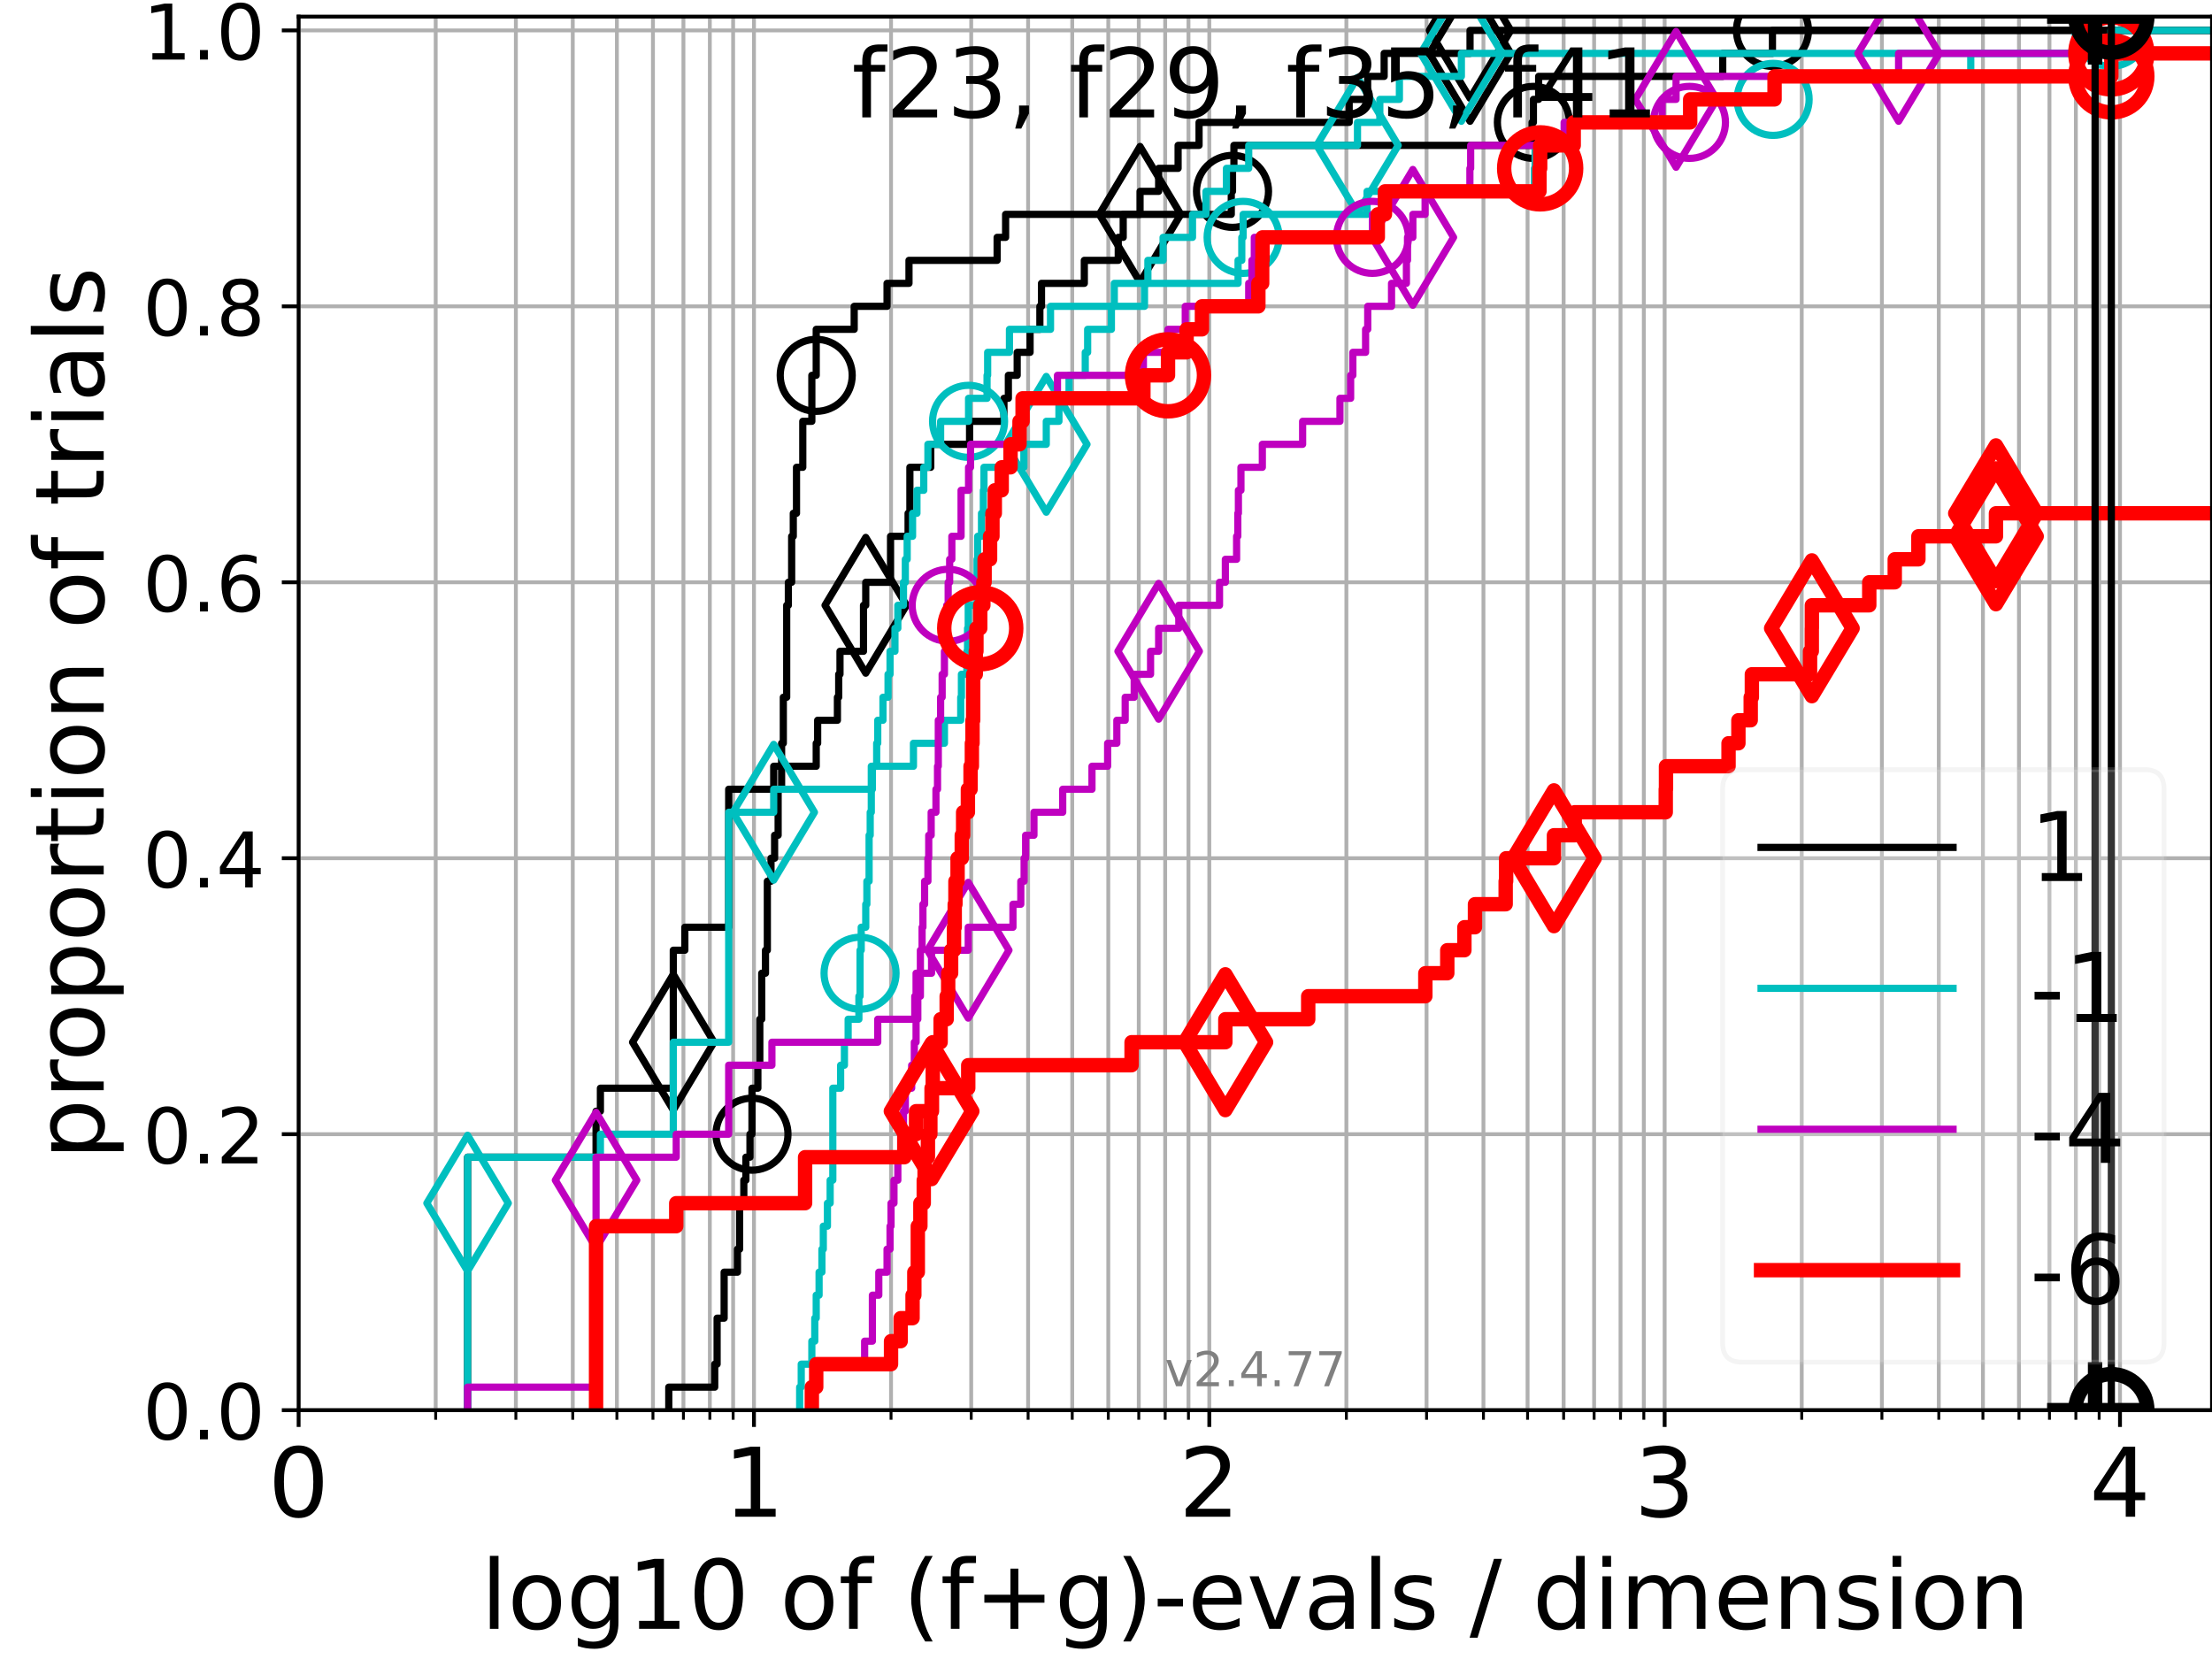 <?xml version="1.0" encoding="utf-8" standalone="no"?>
<!DOCTYPE svg PUBLIC "-//W3C//DTD SVG 1.1//EN"
  "http://www.w3.org/Graphics/SVG/1.1/DTD/svg11.dtd">
<!-- Created with matplotlib (https://matplotlib.org/) -->
<svg height="345.6pt" version="1.1" viewBox="0 0 460.8 345.6" width="460.8pt" xmlns="http://www.w3.org/2000/svg" xmlns:xlink="http://www.w3.org/1999/xlink">
 <defs>
  <style type="text/css">*{stroke-linecap:butt;stroke-linejoin:round;}</style>
 </defs>
 <g id="figure_1">
  <g id="patch_1">
   <path d="M 0 345.6 
L 460.8 345.6 
L 460.8 0 
L 0 0 
z
" style="fill:#ffffff;"/>
  </g>
  <g id="axes_1">
   <g id="patch_2">
    <path d="M 62.208 293.76 
L 460.8 293.76 
L 460.8 3.456 
L 62.208 3.456 
z
" style="fill:#ffffff;"/>
   </g>
   <g id="matplotlib.axis_1">
    <g id="xtick_1">
     <g id="line2d_1">
      <path clip-path="url(#p1d459ab2c3)" d="M 62.208 293.76 
L 62.208 3.456 
" style="fill:none;stroke:#b0b0b0;stroke-linecap:square;stroke-width:0.8;"/>
     </g>
     <g id="line2d_2">
      <defs>
       <path d="M 0 0 
L 0 3.5 
" id="m9515aca890" style="stroke:#000000;stroke-width:0.8;"/>
      </defs>
      <g>
       <use style="stroke:#000000;stroke-width:0.8;" x="62.208" xlink:href="#m9515aca890" y="293.76"/>
      </g>
     </g>
     <g id="text_1">
      <!-- 0 -->
      <g transform="translate(55.846 315.957)scale(0.2 -0.2)">
       <defs>
        <path d="M 31.781 66.406 
Q 24.172 66.406 20.328 58.906 
Q 16.5 51.422 16.5 36.375 
Q 16.5 21.391 20.328 13.891 
Q 24.172 6.391 31.781 6.391 
Q 39.453 6.391 43.281 13.891 
Q 47.125 21.391 47.125 36.375 
Q 47.125 51.422 43.281 58.906 
Q 39.453 66.406 31.781 66.406 
z
M 31.781 74.219 
Q 44.047 74.219 50.516 64.516 
Q 56.984 54.828 56.984 36.375 
Q 56.984 17.969 50.516 8.266 
Q 44.047 -1.422 31.781 -1.422 
Q 19.531 -1.422 13.062 8.266 
Q 6.594 17.969 6.594 36.375 
Q 6.594 54.828 13.062 64.516 
Q 19.531 74.219 31.781 74.219 
z
" id="DejaVuSans-48"/>
       </defs>
       <use xlink:href="#DejaVuSans-48"/>
      </g>
     </g>
    </g>
    <g id="xtick_2">
     <g id="line2d_3">
      <path clip-path="url(#p1d459ab2c3)" d="M 157.064 293.76 
L 157.064 3.456 
" style="fill:none;stroke:#b0b0b0;stroke-linecap:square;stroke-width:0.8;"/>
     </g>
     <g id="line2d_4">
      <g>
       <use style="stroke:#000000;stroke-width:0.8;" x="157.064" xlink:href="#m9515aca890" y="293.76"/>
      </g>
     </g>
     <g id="text_2">
      <!-- 1 -->
      <g transform="translate(150.702 315.957)scale(0.2 -0.2)">
       <defs>
        <path d="M 12.406 8.297 
L 28.516 8.297 
L 28.516 63.922 
L 10.984 60.406 
L 10.984 69.391 
L 28.422 72.906 
L 38.281 72.906 
L 38.281 8.297 
L 54.391 8.297 
L 54.391 0 
L 12.406 0 
z
" id="DejaVuSans-49"/>
       </defs>
       <use xlink:href="#DejaVuSans-49"/>
      </g>
     </g>
    </g>
    <g id="xtick_3">
     <g id="line2d_5">
      <path clip-path="url(#p1d459ab2c3)" d="M 251.921 293.76 
L 251.921 3.456 
" style="fill:none;stroke:#b0b0b0;stroke-linecap:square;stroke-width:0.8;"/>
     </g>
     <g id="line2d_6">
      <g>
       <use style="stroke:#000000;stroke-width:0.8;" x="251.921" xlink:href="#m9515aca890" y="293.76"/>
      </g>
     </g>
     <g id="text_3">
      <!-- 2 -->
      <g transform="translate(245.558 315.957)scale(0.2 -0.2)">
       <defs>
        <path d="M 19.188 8.297 
L 53.609 8.297 
L 53.609 0 
L 7.328 0 
L 7.328 8.297 
Q 12.938 14.109 22.625 23.891 
Q 32.328 33.688 34.812 36.531 
Q 39.547 41.844 41.422 45.531 
Q 43.312 49.219 43.312 52.781 
Q 43.312 58.594 39.234 62.25 
Q 35.156 65.922 28.609 65.922 
Q 23.969 65.922 18.812 64.312 
Q 13.672 62.703 7.812 59.422 
L 7.812 69.391 
Q 13.766 71.781 18.938 73 
Q 24.125 74.219 28.422 74.219 
Q 39.75 74.219 46.484 68.547 
Q 53.219 62.891 53.219 53.422 
Q 53.219 48.922 51.531 44.891 
Q 49.859 40.875 45.406 35.406 
Q 44.188 33.984 37.641 27.219 
Q 31.109 20.453 19.188 8.297 
z
" id="DejaVuSans-50"/>
       </defs>
       <use xlink:href="#DejaVuSans-50"/>
      </g>
     </g>
    </g>
    <g id="xtick_4">
     <g id="line2d_7">
      <path clip-path="url(#p1d459ab2c3)" d="M 346.777 293.76 
L 346.777 3.456 
" style="fill:none;stroke:#b0b0b0;stroke-linecap:square;stroke-width:0.8;"/>
     </g>
     <g id="line2d_8">
      <g>
       <use style="stroke:#000000;stroke-width:0.8;" x="346.777" xlink:href="#m9515aca890" y="293.76"/>
      </g>
     </g>
     <g id="text_4">
      <!-- 3 -->
      <g transform="translate(340.415 315.957)scale(0.2 -0.2)">
       <defs>
        <path d="M 40.578 39.312 
Q 47.656 37.797 51.625 33 
Q 55.609 28.219 55.609 21.188 
Q 55.609 10.406 48.188 4.484 
Q 40.766 -1.422 27.094 -1.422 
Q 22.516 -1.422 17.656 -0.516 
Q 12.797 0.391 7.625 2.203 
L 7.625 11.719 
Q 11.719 9.328 16.594 8.109 
Q 21.484 6.891 26.812 6.891 
Q 36.078 6.891 40.938 10.547 
Q 45.797 14.203 45.797 21.188 
Q 45.797 27.641 41.281 31.266 
Q 36.766 34.906 28.719 34.906 
L 20.219 34.906 
L 20.219 43.016 
L 29.109 43.016 
Q 36.375 43.016 40.234 45.922 
Q 44.094 48.828 44.094 54.297 
Q 44.094 59.906 40.109 62.906 
Q 36.141 65.922 28.719 65.922 
Q 24.656 65.922 20.016 65.031 
Q 15.375 64.156 9.812 62.312 
L 9.812 71.094 
Q 15.438 72.656 20.344 73.438 
Q 25.25 74.219 29.594 74.219 
Q 40.828 74.219 47.359 69.109 
Q 53.906 64.016 53.906 55.328 
Q 53.906 49.266 50.438 45.094 
Q 46.969 40.922 40.578 39.312 
z
" id="DejaVuSans-51"/>
       </defs>
       <use xlink:href="#DejaVuSans-51"/>
      </g>
     </g>
    </g>
    <g id="xtick_5">
     <g id="line2d_9">
      <path clip-path="url(#p1d459ab2c3)" d="M 441.633 293.76 
L 441.633 3.456 
" style="fill:none;stroke:#b0b0b0;stroke-linecap:square;stroke-width:0.8;"/>
     </g>
     <g id="line2d_10">
      <g>
       <use style="stroke:#000000;stroke-width:0.8;" x="441.633" xlink:href="#m9515aca890" y="293.76"/>
      </g>
     </g>
     <g id="text_5">
      <!-- 4 -->
      <g transform="translate(435.271 315.957)scale(0.2 -0.2)">
       <defs>
        <path d="M 37.797 64.312 
L 12.891 25.391 
L 37.797 25.391 
z
M 35.203 72.906 
L 47.609 72.906 
L 47.609 25.391 
L 58.016 25.391 
L 58.016 17.188 
L 47.609 17.188 
L 47.609 0 
L 37.797 0 
L 37.797 17.188 
L 4.891 17.188 
L 4.891 26.703 
z
" id="DejaVuSans-52"/>
       </defs>
       <use xlink:href="#DejaVuSans-52"/>
      </g>
     </g>
    </g>
    <g id="xtick_6">
     <g id="line2d_11">
      <path clip-path="url(#p1d459ab2c3)" d="M 90.763 293.76 
L 90.763 3.456 
" style="fill:none;stroke:#b0b0b0;stroke-linecap:square;stroke-width:0.8;"/>
     </g>
     <g id="line2d_12">
      <defs>
       <path d="M 0 0 
L 0 2 
" id="m8320516288" style="stroke:#000000;stroke-width:0.6;"/>
      </defs>
      <g>
       <use style="stroke:#000000;stroke-width:0.6;" x="90.763" xlink:href="#m8320516288" y="293.76"/>
      </g>
     </g>
    </g>
    <g id="xtick_7">
     <g id="line2d_13">
      <path clip-path="url(#p1d459ab2c3)" d="M 107.466 293.76 
L 107.466 3.456 
" style="fill:none;stroke:#b0b0b0;stroke-linecap:square;stroke-width:0.8;"/>
     </g>
     <g id="line2d_14">
      <g>
       <use style="stroke:#000000;stroke-width:0.6;" x="107.466" xlink:href="#m8320516288" y="293.76"/>
      </g>
     </g>
    </g>
    <g id="xtick_8">
     <g id="line2d_15">
      <path clip-path="url(#p1d459ab2c3)" d="M 119.317 293.76 
L 119.317 3.456 
" style="fill:none;stroke:#b0b0b0;stroke-linecap:square;stroke-width:0.8;"/>
     </g>
     <g id="line2d_16">
      <g>
       <use style="stroke:#000000;stroke-width:0.6;" x="119.317" xlink:href="#m8320516288" y="293.76"/>
      </g>
     </g>
    </g>
    <g id="xtick_9">
     <g id="line2d_17">
      <path clip-path="url(#p1d459ab2c3)" d="M 128.51 293.76 
L 128.51 3.456 
" style="fill:none;stroke:#b0b0b0;stroke-linecap:square;stroke-width:0.8;"/>
     </g>
     <g id="line2d_18">
      <g>
       <use style="stroke:#000000;stroke-width:0.6;" x="128.51" xlink:href="#m8320516288" y="293.76"/>
      </g>
     </g>
    </g>
    <g id="xtick_10">
     <g id="line2d_19">
      <path clip-path="url(#p1d459ab2c3)" d="M 136.021 293.76 
L 136.021 3.456 
" style="fill:none;stroke:#b0b0b0;stroke-linecap:square;stroke-width:0.8;"/>
     </g>
     <g id="line2d_20">
      <g>
       <use style="stroke:#000000;stroke-width:0.6;" x="136.021" xlink:href="#m8320516288" y="293.76"/>
      </g>
     </g>
    </g>
    <g id="xtick_11">
     <g id="line2d_21">
      <path clip-path="url(#p1d459ab2c3)" d="M 142.371 293.76 
L 142.371 3.456 
" style="fill:none;stroke:#b0b0b0;stroke-linecap:square;stroke-width:0.8;"/>
     </g>
     <g id="line2d_22">
      <g>
       <use style="stroke:#000000;stroke-width:0.6;" x="142.371" xlink:href="#m8320516288" y="293.76"/>
      </g>
     </g>
    </g>
    <g id="xtick_12">
     <g id="line2d_23">
      <path clip-path="url(#p1d459ab2c3)" d="M 147.872 293.76 
L 147.872 3.456 
" style="fill:none;stroke:#b0b0b0;stroke-linecap:square;stroke-width:0.8;"/>
     </g>
     <g id="line2d_24">
      <g>
       <use style="stroke:#000000;stroke-width:0.6;" x="147.872" xlink:href="#m8320516288" y="293.76"/>
      </g>
     </g>
    </g>
    <g id="xtick_13">
     <g id="line2d_25">
      <path clip-path="url(#p1d459ab2c3)" d="M 152.724 293.76 
L 152.724 3.456 
" style="fill:none;stroke:#b0b0b0;stroke-linecap:square;stroke-width:0.8;"/>
     </g>
     <g id="line2d_26">
      <g>
       <use style="stroke:#000000;stroke-width:0.6;" x="152.724" xlink:href="#m8320516288" y="293.76"/>
      </g>
     </g>
    </g>
    <g id="xtick_14">
     <g id="line2d_27">
      <path clip-path="url(#p1d459ab2c3)" d="M 185.619 293.76 
L 185.619 3.456 
" style="fill:none;stroke:#b0b0b0;stroke-linecap:square;stroke-width:0.8;"/>
     </g>
     <g id="line2d_28">
      <g>
       <use style="stroke:#000000;stroke-width:0.6;" x="185.619" xlink:href="#m8320516288" y="293.76"/>
      </g>
     </g>
    </g>
    <g id="xtick_15">
     <g id="line2d_29">
      <path clip-path="url(#p1d459ab2c3)" d="M 202.322 293.76 
L 202.322 3.456 
" style="fill:none;stroke:#b0b0b0;stroke-linecap:square;stroke-width:0.8;"/>
     </g>
     <g id="line2d_30">
      <g>
       <use style="stroke:#000000;stroke-width:0.6;" x="202.322" xlink:href="#m8320516288" y="293.76"/>
      </g>
     </g>
    </g>
    <g id="xtick_16">
     <g id="line2d_31">
      <path clip-path="url(#p1d459ab2c3)" d="M 214.174 293.76 
L 214.174 3.456 
" style="fill:none;stroke:#b0b0b0;stroke-linecap:square;stroke-width:0.8;"/>
     </g>
     <g id="line2d_32">
      <g>
       <use style="stroke:#000000;stroke-width:0.6;" x="214.174" xlink:href="#m8320516288" y="293.76"/>
      </g>
     </g>
    </g>
    <g id="xtick_17">
     <g id="line2d_33">
      <path clip-path="url(#p1d459ab2c3)" d="M 223.366 293.76 
L 223.366 3.456 
" style="fill:none;stroke:#b0b0b0;stroke-linecap:square;stroke-width:0.8;"/>
     </g>
     <g id="line2d_34">
      <g>
       <use style="stroke:#000000;stroke-width:0.6;" x="223.366" xlink:href="#m8320516288" y="293.76"/>
      </g>
     </g>
    </g>
    <g id="xtick_18">
     <g id="line2d_35">
      <path clip-path="url(#p1d459ab2c3)" d="M 230.877 293.76 
L 230.877 3.456 
" style="fill:none;stroke:#b0b0b0;stroke-linecap:square;stroke-width:0.8;"/>
     </g>
     <g id="line2d_36">
      <g>
       <use style="stroke:#000000;stroke-width:0.6;" x="230.877" xlink:href="#m8320516288" y="293.76"/>
      </g>
     </g>
    </g>
    <g id="xtick_19">
     <g id="line2d_37">
      <path clip-path="url(#p1d459ab2c3)" d="M 237.227 293.76 
L 237.227 3.456 
" style="fill:none;stroke:#b0b0b0;stroke-linecap:square;stroke-width:0.8;"/>
     </g>
     <g id="line2d_38">
      <g>
       <use style="stroke:#000000;stroke-width:0.6;" x="237.227" xlink:href="#m8320516288" y="293.76"/>
      </g>
     </g>
    </g>
    <g id="xtick_20">
     <g id="line2d_39">
      <path clip-path="url(#p1d459ab2c3)" d="M 242.728 293.76 
L 242.728 3.456 
" style="fill:none;stroke:#b0b0b0;stroke-linecap:square;stroke-width:0.8;"/>
     </g>
     <g id="line2d_40">
      <g>
       <use style="stroke:#000000;stroke-width:0.6;" x="242.728" xlink:href="#m8320516288" y="293.76"/>
      </g>
     </g>
    </g>
    <g id="xtick_21">
     <g id="line2d_41">
      <path clip-path="url(#p1d459ab2c3)" d="M 247.58 293.76 
L 247.58 3.456 
" style="fill:none;stroke:#b0b0b0;stroke-linecap:square;stroke-width:0.8;"/>
     </g>
     <g id="line2d_42">
      <g>
       <use style="stroke:#000000;stroke-width:0.6;" x="247.58" xlink:href="#m8320516288" y="293.76"/>
      </g>
     </g>
    </g>
    <g id="xtick_22">
     <g id="line2d_43">
      <path clip-path="url(#p1d459ab2c3)" d="M 280.475 293.76 
L 280.475 3.456 
" style="fill:none;stroke:#b0b0b0;stroke-linecap:square;stroke-width:0.8;"/>
     </g>
     <g id="line2d_44">
      <g>
       <use style="stroke:#000000;stroke-width:0.6;" x="280.475" xlink:href="#m8320516288" y="293.76"/>
      </g>
     </g>
    </g>
    <g id="xtick_23">
     <g id="line2d_45">
      <path clip-path="url(#p1d459ab2c3)" d="M 297.179 293.76 
L 297.179 3.456 
" style="fill:none;stroke:#b0b0b0;stroke-linecap:square;stroke-width:0.8;"/>
     </g>
     <g id="line2d_46">
      <g>
       <use style="stroke:#000000;stroke-width:0.6;" x="297.179" xlink:href="#m8320516288" y="293.76"/>
      </g>
     </g>
    </g>
    <g id="xtick_24">
     <g id="line2d_47">
      <path clip-path="url(#p1d459ab2c3)" d="M 309.03 293.76 
L 309.03 3.456 
" style="fill:none;stroke:#b0b0b0;stroke-linecap:square;stroke-width:0.8;"/>
     </g>
     <g id="line2d_48">
      <g>
       <use style="stroke:#000000;stroke-width:0.6;" x="309.03" xlink:href="#m8320516288" y="293.76"/>
      </g>
     </g>
    </g>
    <g id="xtick_25">
     <g id="line2d_49">
      <path clip-path="url(#p1d459ab2c3)" d="M 318.222 293.76 
L 318.222 3.456 
" style="fill:none;stroke:#b0b0b0;stroke-linecap:square;stroke-width:0.8;"/>
     </g>
     <g id="line2d_50">
      <g>
       <use style="stroke:#000000;stroke-width:0.6;" x="318.222" xlink:href="#m8320516288" y="293.76"/>
      </g>
     </g>
    </g>
    <g id="xtick_26">
     <g id="line2d_51">
      <path clip-path="url(#p1d459ab2c3)" d="M 325.733 293.76 
L 325.733 3.456 
" style="fill:none;stroke:#b0b0b0;stroke-linecap:square;stroke-width:0.8;"/>
     </g>
     <g id="line2d_52">
      <g>
       <use style="stroke:#000000;stroke-width:0.6;" x="325.733" xlink:href="#m8320516288" y="293.76"/>
      </g>
     </g>
    </g>
    <g id="xtick_27">
     <g id="line2d_53">
      <path clip-path="url(#p1d459ab2c3)" d="M 332.084 293.76 
L 332.084 3.456 
" style="fill:none;stroke:#b0b0b0;stroke-linecap:square;stroke-width:0.8;"/>
     </g>
     <g id="line2d_54">
      <g>
       <use style="stroke:#000000;stroke-width:0.6;" x="332.084" xlink:href="#m8320516288" y="293.76"/>
      </g>
     </g>
    </g>
    <g id="xtick_28">
     <g id="line2d_55">
      <path clip-path="url(#p1d459ab2c3)" d="M 337.585 293.76 
L 337.585 3.456 
" style="fill:none;stroke:#b0b0b0;stroke-linecap:square;stroke-width:0.8;"/>
     </g>
     <g id="line2d_56">
      <g>
       <use style="stroke:#000000;stroke-width:0.6;" x="337.585" xlink:href="#m8320516288" y="293.76"/>
      </g>
     </g>
    </g>
    <g id="xtick_29">
     <g id="line2d_57">
      <path clip-path="url(#p1d459ab2c3)" d="M 342.437 293.76 
L 342.437 3.456 
" style="fill:none;stroke:#b0b0b0;stroke-linecap:square;stroke-width:0.8;"/>
     </g>
     <g id="line2d_58">
      <g>
       <use style="stroke:#000000;stroke-width:0.6;" x="342.437" xlink:href="#m8320516288" y="293.76"/>
      </g>
     </g>
    </g>
    <g id="xtick_30">
     <g id="line2d_59">
      <path clip-path="url(#p1d459ab2c3)" d="M 375.332 293.76 
L 375.332 3.456 
" style="fill:none;stroke:#b0b0b0;stroke-linecap:square;stroke-width:0.8;"/>
     </g>
     <g id="line2d_60">
      <g>
       <use style="stroke:#000000;stroke-width:0.6;" x="375.332" xlink:href="#m8320516288" y="293.76"/>
      </g>
     </g>
    </g>
    <g id="xtick_31">
     <g id="line2d_61">
      <path clip-path="url(#p1d459ab2c3)" d="M 392.035 293.76 
L 392.035 3.456 
" style="fill:none;stroke:#b0b0b0;stroke-linecap:square;stroke-width:0.8;"/>
     </g>
     <g id="line2d_62">
      <g>
       <use style="stroke:#000000;stroke-width:0.6;" x="392.035" xlink:href="#m8320516288" y="293.76"/>
      </g>
     </g>
    </g>
    <g id="xtick_32">
     <g id="line2d_63">
      <path clip-path="url(#p1d459ab2c3)" d="M 403.886 293.76 
L 403.886 3.456 
" style="fill:none;stroke:#b0b0b0;stroke-linecap:square;stroke-width:0.8;"/>
     </g>
     <g id="line2d_64">
      <g>
       <use style="stroke:#000000;stroke-width:0.6;" x="403.886" xlink:href="#m8320516288" y="293.76"/>
      </g>
     </g>
    </g>
    <g id="xtick_33">
     <g id="line2d_65">
      <path clip-path="url(#p1d459ab2c3)" d="M 413.079 293.76 
L 413.079 3.456 
" style="fill:none;stroke:#b0b0b0;stroke-linecap:square;stroke-width:0.8;"/>
     </g>
     <g id="line2d_66">
      <g>
       <use style="stroke:#000000;stroke-width:0.6;" x="413.079" xlink:href="#m8320516288" y="293.76"/>
      </g>
     </g>
    </g>
    <g id="xtick_34">
     <g id="line2d_67">
      <path clip-path="url(#p1d459ab2c3)" d="M 420.59 293.76 
L 420.59 3.456 
" style="fill:none;stroke:#b0b0b0;stroke-linecap:square;stroke-width:0.8;"/>
     </g>
     <g id="line2d_68">
      <g>
       <use style="stroke:#000000;stroke-width:0.6;" x="420.59" xlink:href="#m8320516288" y="293.76"/>
      </g>
     </g>
    </g>
    <g id="xtick_35">
     <g id="line2d_69">
      <path clip-path="url(#p1d459ab2c3)" d="M 426.94 293.76 
L 426.94 3.456 
" style="fill:none;stroke:#b0b0b0;stroke-linecap:square;stroke-width:0.8;"/>
     </g>
     <g id="line2d_70">
      <g>
       <use style="stroke:#000000;stroke-width:0.6;" x="426.94" xlink:href="#m8320516288" y="293.76"/>
      </g>
     </g>
    </g>
    <g id="xtick_36">
     <g id="line2d_71">
      <path clip-path="url(#p1d459ab2c3)" d="M 432.441 293.76 
L 432.441 3.456 
" style="fill:none;stroke:#b0b0b0;stroke-linecap:square;stroke-width:0.8;"/>
     </g>
     <g id="line2d_72">
      <g>
       <use style="stroke:#000000;stroke-width:0.6;" x="432.441" xlink:href="#m8320516288" y="293.76"/>
      </g>
     </g>
    </g>
    <g id="xtick_37">
     <g id="line2d_73">
      <path clip-path="url(#p1d459ab2c3)" d="M 437.293 293.76 
L 437.293 3.456 
" style="fill:none;stroke:#b0b0b0;stroke-linecap:square;stroke-width:0.8;"/>
     </g>
     <g id="line2d_74">
      <g>
       <use style="stroke:#000000;stroke-width:0.6;" x="437.293" xlink:href="#m8320516288" y="293.76"/>
      </g>
     </g>
    </g>
    <g id="text_6">
     <!-- log10 of (f+g)-evals / dimension -->
     <g transform="translate(100.165 339.313)scale(0.2 -0.2)">
      <defs>
       <path d="M 9.422 75.984 
L 18.406 75.984 
L 18.406 0 
L 9.422 0 
z
" id="DejaVuSans-108"/>
       <path d="M 30.609 48.391 
Q 23.391 48.391 19.188 42.75 
Q 14.984 37.109 14.984 27.297 
Q 14.984 17.484 19.156 11.844 
Q 23.344 6.203 30.609 6.203 
Q 37.797 6.203 41.984 11.859 
Q 46.188 17.531 46.188 27.297 
Q 46.188 37.016 41.984 42.703 
Q 37.797 48.391 30.609 48.391 
z
M 30.609 56 
Q 42.328 56 49.016 48.375 
Q 55.719 40.766 55.719 27.297 
Q 55.719 13.875 49.016 6.219 
Q 42.328 -1.422 30.609 -1.422 
Q 18.844 -1.422 12.172 6.219 
Q 5.516 13.875 5.516 27.297 
Q 5.516 40.766 12.172 48.375 
Q 18.844 56 30.609 56 
z
" id="DejaVuSans-111"/>
       <path d="M 45.406 27.984 
Q 45.406 37.75 41.375 43.109 
Q 37.359 48.484 30.078 48.484 
Q 22.859 48.484 18.828 43.109 
Q 14.797 37.75 14.797 27.984 
Q 14.797 18.266 18.828 12.891 
Q 22.859 7.516 30.078 7.516 
Q 37.359 7.516 41.375 12.891 
Q 45.406 18.266 45.406 27.984 
z
M 54.391 6.781 
Q 54.391 -7.172 48.188 -13.984 
Q 42 -20.797 29.203 -20.797 
Q 24.469 -20.797 20.266 -20.094 
Q 16.062 -19.391 12.109 -17.922 
L 12.109 -9.188 
Q 16.062 -11.328 19.922 -12.344 
Q 23.781 -13.375 27.781 -13.375 
Q 36.625 -13.375 41.016 -8.766 
Q 45.406 -4.156 45.406 5.172 
L 45.406 9.625 
Q 42.625 4.781 38.281 2.391 
Q 33.938 0 27.875 0 
Q 17.828 0 11.672 7.656 
Q 5.516 15.328 5.516 27.984 
Q 5.516 40.672 11.672 48.328 
Q 17.828 56 27.875 56 
Q 33.938 56 38.281 53.609 
Q 42.625 51.219 45.406 46.391 
L 45.406 54.688 
L 54.391 54.688 
z
" id="DejaVuSans-103"/>
       <path id="DejaVuSans-32"/>
       <path d="M 37.109 75.984 
L 37.109 68.5 
L 28.516 68.5 
Q 23.688 68.5 21.797 66.547 
Q 19.922 64.594 19.922 59.516 
L 19.922 54.688 
L 34.719 54.688 
L 34.719 47.703 
L 19.922 47.703 
L 19.922 0 
L 10.891 0 
L 10.891 47.703 
L 2.297 47.703 
L 2.297 54.688 
L 10.891 54.688 
L 10.891 58.5 
Q 10.891 67.625 15.141 71.797 
Q 19.391 75.984 28.609 75.984 
z
" id="DejaVuSans-102"/>
       <path d="M 31 75.875 
Q 24.469 64.656 21.281 53.656 
Q 18.109 42.672 18.109 31.391 
Q 18.109 20.125 21.312 9.062 
Q 24.516 -2 31 -13.188 
L 23.188 -13.188 
Q 15.875 -1.703 12.234 9.375 
Q 8.594 20.453 8.594 31.391 
Q 8.594 42.281 12.203 53.312 
Q 15.828 64.359 23.188 75.875 
z
" id="DejaVuSans-40"/>
       <path d="M 46 62.703 
L 46 35.5 
L 73.188 35.5 
L 73.188 27.203 
L 46 27.203 
L 46 0 
L 37.797 0 
L 37.797 27.203 
L 10.594 27.203 
L 10.594 35.5 
L 37.797 35.5 
L 37.797 62.703 
z
" id="DejaVuSans-43"/>
       <path d="M 8.016 75.875 
L 15.828 75.875 
Q 23.141 64.359 26.781 53.312 
Q 30.422 42.281 30.422 31.391 
Q 30.422 20.453 26.781 9.375 
Q 23.141 -1.703 15.828 -13.188 
L 8.016 -13.188 
Q 14.5 -2 17.703 9.062 
Q 20.906 20.125 20.906 31.391 
Q 20.906 42.672 17.703 53.656 
Q 14.5 64.656 8.016 75.875 
z
" id="DejaVuSans-41"/>
       <path d="M 4.891 31.391 
L 31.203 31.391 
L 31.203 23.391 
L 4.891 23.391 
z
" id="DejaVuSans-45"/>
       <path d="M 56.203 29.594 
L 56.203 25.203 
L 14.891 25.203 
Q 15.484 15.922 20.484 11.062 
Q 25.484 6.203 34.422 6.203 
Q 39.594 6.203 44.453 7.469 
Q 49.312 8.734 54.109 11.281 
L 54.109 2.781 
Q 49.266 0.734 44.188 -0.344 
Q 39.109 -1.422 33.891 -1.422 
Q 20.797 -1.422 13.156 6.188 
Q 5.516 13.812 5.516 26.812 
Q 5.516 40.234 12.766 48.109 
Q 20.016 56 32.328 56 
Q 43.359 56 49.781 48.891 
Q 56.203 41.797 56.203 29.594 
z
M 47.219 32.234 
Q 47.125 39.594 43.094 43.984 
Q 39.062 48.391 32.422 48.391 
Q 24.906 48.391 20.391 44.141 
Q 15.875 39.891 15.188 32.172 
z
" id="DejaVuSans-101"/>
       <path d="M 2.984 54.688 
L 12.5 54.688 
L 29.594 8.797 
L 46.688 54.688 
L 56.203 54.688 
L 35.688 0 
L 23.484 0 
z
" id="DejaVuSans-118"/>
       <path d="M 34.281 27.484 
Q 23.391 27.484 19.188 25 
Q 14.984 22.516 14.984 16.5 
Q 14.984 11.719 18.141 8.906 
Q 21.297 6.109 26.703 6.109 
Q 34.188 6.109 38.703 11.406 
Q 43.219 16.703 43.219 25.484 
L 43.219 27.484 
z
M 52.203 31.203 
L 52.203 0 
L 43.219 0 
L 43.219 8.297 
Q 40.141 3.328 35.547 0.953 
Q 30.953 -1.422 24.312 -1.422 
Q 15.922 -1.422 10.953 3.297 
Q 6 8.016 6 15.922 
Q 6 25.141 12.172 29.828 
Q 18.359 34.516 30.609 34.516 
L 43.219 34.516 
L 43.219 35.406 
Q 43.219 41.609 39.141 45 
Q 35.062 48.391 27.688 48.391 
Q 23 48.391 18.547 47.266 
Q 14.109 46.141 10.016 43.891 
L 10.016 52.203 
Q 14.938 54.109 19.578 55.047 
Q 24.219 56 28.609 56 
Q 40.484 56 46.344 49.844 
Q 52.203 43.703 52.203 31.203 
z
" id="DejaVuSans-97"/>
       <path d="M 44.281 53.078 
L 44.281 44.578 
Q 40.484 46.531 36.375 47.5 
Q 32.281 48.484 27.875 48.484 
Q 21.188 48.484 17.844 46.438 
Q 14.5 44.391 14.5 40.281 
Q 14.5 37.156 16.891 35.375 
Q 19.281 33.594 26.516 31.984 
L 29.594 31.297 
Q 39.156 29.25 43.188 25.516 
Q 47.219 21.781 47.219 15.094 
Q 47.219 7.469 41.188 3.016 
Q 35.156 -1.422 24.609 -1.422 
Q 20.219 -1.422 15.453 -0.562 
Q 10.688 0.297 5.422 2 
L 5.422 11.281 
Q 10.406 8.688 15.234 7.391 
Q 20.062 6.109 24.812 6.109 
Q 31.156 6.109 34.562 8.281 
Q 37.984 10.453 37.984 14.406 
Q 37.984 18.062 35.516 20.016 
Q 33.062 21.969 24.703 23.781 
L 21.578 24.516 
Q 13.234 26.266 9.516 29.906 
Q 5.812 33.547 5.812 39.891 
Q 5.812 47.609 11.281 51.797 
Q 16.75 56 26.812 56 
Q 31.781 56 36.172 55.266 
Q 40.578 54.547 44.281 53.078 
z
" id="DejaVuSans-115"/>
       <path d="M 25.391 72.906 
L 33.688 72.906 
L 8.297 -9.281 
L 0 -9.281 
z
" id="DejaVuSans-47"/>
       <path d="M 45.406 46.391 
L 45.406 75.984 
L 54.391 75.984 
L 54.391 0 
L 45.406 0 
L 45.406 8.203 
Q 42.578 3.328 38.25 0.953 
Q 33.938 -1.422 27.875 -1.422 
Q 17.969 -1.422 11.734 6.484 
Q 5.516 14.406 5.516 27.297 
Q 5.516 40.188 11.734 48.094 
Q 17.969 56 27.875 56 
Q 33.938 56 38.25 53.625 
Q 42.578 51.266 45.406 46.391 
z
M 14.797 27.297 
Q 14.797 17.391 18.875 11.75 
Q 22.953 6.109 30.078 6.109 
Q 37.203 6.109 41.297 11.75 
Q 45.406 17.391 45.406 27.297 
Q 45.406 37.203 41.297 42.844 
Q 37.203 48.484 30.078 48.484 
Q 22.953 48.484 18.875 42.844 
Q 14.797 37.203 14.797 27.297 
z
" id="DejaVuSans-100"/>
       <path d="M 9.422 54.688 
L 18.406 54.688 
L 18.406 0 
L 9.422 0 
z
M 9.422 75.984 
L 18.406 75.984 
L 18.406 64.594 
L 9.422 64.594 
z
" id="DejaVuSans-105"/>
       <path d="M 52 44.188 
Q 55.375 50.25 60.062 53.125 
Q 64.75 56 71.094 56 
Q 79.641 56 84.281 50.016 
Q 88.922 44.047 88.922 33.016 
L 88.922 0 
L 79.891 0 
L 79.891 32.719 
Q 79.891 40.578 77.094 44.375 
Q 74.312 48.188 68.609 48.188 
Q 61.625 48.188 57.562 43.547 
Q 53.516 38.922 53.516 30.906 
L 53.516 0 
L 44.484 0 
L 44.484 32.719 
Q 44.484 40.625 41.703 44.406 
Q 38.922 48.188 33.109 48.188 
Q 26.219 48.188 22.156 43.531 
Q 18.109 38.875 18.109 30.906 
L 18.109 0 
L 9.078 0 
L 9.078 54.688 
L 18.109 54.688 
L 18.109 46.188 
Q 21.188 51.219 25.484 53.609 
Q 29.781 56 35.688 56 
Q 41.656 56 45.828 52.969 
Q 50 49.953 52 44.188 
z
" id="DejaVuSans-109"/>
       <path d="M 54.891 33.016 
L 54.891 0 
L 45.906 0 
L 45.906 32.719 
Q 45.906 40.484 42.875 44.328 
Q 39.844 48.188 33.797 48.188 
Q 26.516 48.188 22.312 43.547 
Q 18.109 38.922 18.109 30.906 
L 18.109 0 
L 9.078 0 
L 9.078 54.688 
L 18.109 54.688 
L 18.109 46.188 
Q 21.344 51.125 25.703 53.562 
Q 30.078 56 35.797 56 
Q 45.219 56 50.047 50.172 
Q 54.891 44.344 54.891 33.016 
z
" id="DejaVuSans-110"/>
      </defs>
      <use xlink:href="#DejaVuSans-108"/>
      <use x="27.783" xlink:href="#DejaVuSans-111"/>
      <use x="88.965" xlink:href="#DejaVuSans-103"/>
      <use x="152.441" xlink:href="#DejaVuSans-49"/>
      <use x="216.064" xlink:href="#DejaVuSans-48"/>
      <use x="279.688" xlink:href="#DejaVuSans-32"/>
      <use x="311.475" xlink:href="#DejaVuSans-111"/>
      <use x="372.656" xlink:href="#DejaVuSans-102"/>
      <use x="407.861" xlink:href="#DejaVuSans-32"/>
      <use x="439.648" xlink:href="#DejaVuSans-40"/>
      <use x="478.662" xlink:href="#DejaVuSans-102"/>
      <use x="513.867" xlink:href="#DejaVuSans-43"/>
      <use x="597.656" xlink:href="#DejaVuSans-103"/>
      <use x="661.133" xlink:href="#DejaVuSans-41"/>
      <use x="700.146" xlink:href="#DejaVuSans-45"/>
      <use x="736.23" xlink:href="#DejaVuSans-101"/>
      <use x="797.754" xlink:href="#DejaVuSans-118"/>
      <use x="856.934" xlink:href="#DejaVuSans-97"/>
      <use x="918.213" xlink:href="#DejaVuSans-108"/>
      <use x="945.996" xlink:href="#DejaVuSans-115"/>
      <use x="998.096" xlink:href="#DejaVuSans-32"/>
      <use x="1029.883" xlink:href="#DejaVuSans-47"/>
      <use x="1063.574" xlink:href="#DejaVuSans-32"/>
      <use x="1095.361" xlink:href="#DejaVuSans-100"/>
      <use x="1158.838" xlink:href="#DejaVuSans-105"/>
      <use x="1186.621" xlink:href="#DejaVuSans-109"/>
      <use x="1284.033" xlink:href="#DejaVuSans-101"/>
      <use x="1345.557" xlink:href="#DejaVuSans-110"/>
      <use x="1408.936" xlink:href="#DejaVuSans-115"/>
      <use x="1461.035" xlink:href="#DejaVuSans-105"/>
      <use x="1488.818" xlink:href="#DejaVuSans-111"/>
      <use x="1550" xlink:href="#DejaVuSans-110"/>
     </g>
    </g>
   </g>
   <g id="matplotlib.axis_2">
    <g id="ytick_1">
     <g id="line2d_75">
      <path clip-path="url(#p1d459ab2c3)" d="M 62.208 293.76 
L 460.8 293.76 
" style="fill:none;stroke:#b0b0b0;stroke-linecap:square;stroke-width:0.8;"/>
     </g>
     <g id="line2d_76">
      <defs>
       <path d="M 0 0 
L -3.5 0 
" id="m4d7f734c8c" style="stroke:#000000;stroke-width:0.8;"/>
      </defs>
      <g>
       <use style="stroke:#000000;stroke-width:0.8;" x="62.208" xlink:href="#m4d7f734c8c" y="293.76"/>
      </g>
     </g>
     <g id="text_7">
      <!-- 0.0 -->
      <g transform="translate(29.763 299.839)scale(0.16 -0.16)">
       <defs>
        <path d="M 10.688 12.406 
L 21 12.406 
L 21 0 
L 10.688 0 
z
" id="DejaVuSans-46"/>
       </defs>
       <use xlink:href="#DejaVuSans-48"/>
       <use x="63.623" xlink:href="#DejaVuSans-46"/>
       <use x="95.41" xlink:href="#DejaVuSans-48"/>
      </g>
     </g>
    </g>
    <g id="ytick_2">
     <g id="line2d_77">
      <path clip-path="url(#p1d459ab2c3)" d="M 62.208 236.274 
L 460.8 236.274 
" style="fill:none;stroke:#b0b0b0;stroke-linecap:square;stroke-width:0.8;"/>
     </g>
     <g id="line2d_78">
      <g>
       <use style="stroke:#000000;stroke-width:0.8;" x="62.208" xlink:href="#m4d7f734c8c" y="236.274"/>
      </g>
     </g>
     <g id="text_8">
      <!-- 0.2 -->
      <g transform="translate(29.763 242.353)scale(0.16 -0.16)">
       <use xlink:href="#DejaVuSans-48"/>
       <use x="63.623" xlink:href="#DejaVuSans-46"/>
       <use x="95.41" xlink:href="#DejaVuSans-50"/>
      </g>
     </g>
    </g>
    <g id="ytick_3">
     <g id="line2d_79">
      <path clip-path="url(#p1d459ab2c3)" d="M 62.208 178.788 
L 460.8 178.788 
" style="fill:none;stroke:#b0b0b0;stroke-linecap:square;stroke-width:0.8;"/>
     </g>
     <g id="line2d_80">
      <g>
       <use style="stroke:#000000;stroke-width:0.8;" x="62.208" xlink:href="#m4d7f734c8c" y="178.788"/>
      </g>
     </g>
     <g id="text_9">
      <!-- 0.4 -->
      <g transform="translate(29.763 184.867)scale(0.16 -0.16)">
       <use xlink:href="#DejaVuSans-48"/>
       <use x="63.623" xlink:href="#DejaVuSans-46"/>
       <use x="95.41" xlink:href="#DejaVuSans-52"/>
      </g>
     </g>
    </g>
    <g id="ytick_4">
     <g id="line2d_81">
      <path clip-path="url(#p1d459ab2c3)" d="M 62.208 121.302 
L 460.8 121.302 
" style="fill:none;stroke:#b0b0b0;stroke-linecap:square;stroke-width:0.8;"/>
     </g>
     <g id="line2d_82">
      <g>
       <use style="stroke:#000000;stroke-width:0.8;" x="62.208" xlink:href="#m4d7f734c8c" y="121.302"/>
      </g>
     </g>
     <g id="text_10">
      <!-- 0.6 -->
      <g transform="translate(29.763 127.381)scale(0.16 -0.16)">
       <defs>
        <path d="M 33.016 40.375 
Q 26.375 40.375 22.484 35.828 
Q 18.609 31.297 18.609 23.391 
Q 18.609 15.531 22.484 10.953 
Q 26.375 6.391 33.016 6.391 
Q 39.656 6.391 43.531 10.953 
Q 47.406 15.531 47.406 23.391 
Q 47.406 31.297 43.531 35.828 
Q 39.656 40.375 33.016 40.375 
z
M 52.594 71.297 
L 52.594 62.312 
Q 48.875 64.062 45.094 64.984 
Q 41.312 65.922 37.594 65.922 
Q 27.828 65.922 22.672 59.328 
Q 17.531 52.734 16.797 39.406 
Q 19.672 43.656 24.016 45.922 
Q 28.375 48.188 33.594 48.188 
Q 44.578 48.188 50.953 41.516 
Q 57.328 34.859 57.328 23.391 
Q 57.328 12.156 50.688 5.359 
Q 44.047 -1.422 33.016 -1.422 
Q 20.359 -1.422 13.672 8.266 
Q 6.984 17.969 6.984 36.375 
Q 6.984 53.656 15.188 63.938 
Q 23.391 74.219 37.203 74.219 
Q 40.922 74.219 44.703 73.484 
Q 48.484 72.75 52.594 71.297 
z
" id="DejaVuSans-54"/>
       </defs>
       <use xlink:href="#DejaVuSans-48"/>
       <use x="63.623" xlink:href="#DejaVuSans-46"/>
       <use x="95.41" xlink:href="#DejaVuSans-54"/>
      </g>
     </g>
    </g>
    <g id="ytick_5">
     <g id="line2d_83">
      <path clip-path="url(#p1d459ab2c3)" d="M 62.208 63.816 
L 460.8 63.816 
" style="fill:none;stroke:#b0b0b0;stroke-linecap:square;stroke-width:0.8;"/>
     </g>
     <g id="line2d_84">
      <g>
       <use style="stroke:#000000;stroke-width:0.8;" x="62.208" xlink:href="#m4d7f734c8c" y="63.816"/>
      </g>
     </g>
     <g id="text_11">
      <!-- 0.8 -->
      <g transform="translate(29.763 69.895)scale(0.16 -0.16)">
       <defs>
        <path d="M 31.781 34.625 
Q 24.75 34.625 20.719 30.859 
Q 16.703 27.094 16.703 20.516 
Q 16.703 13.922 20.719 10.156 
Q 24.75 6.391 31.781 6.391 
Q 38.812 6.391 42.859 10.172 
Q 46.922 13.969 46.922 20.516 
Q 46.922 27.094 42.891 30.859 
Q 38.875 34.625 31.781 34.625 
z
M 21.922 38.812 
Q 15.578 40.375 12.031 44.719 
Q 8.5 49.078 8.5 55.328 
Q 8.5 64.062 14.719 69.141 
Q 20.953 74.219 31.781 74.219 
Q 42.672 74.219 48.875 69.141 
Q 55.078 64.062 55.078 55.328 
Q 55.078 49.078 51.531 44.719 
Q 48 40.375 41.703 38.812 
Q 48.828 37.156 52.797 32.312 
Q 56.781 27.484 56.781 20.516 
Q 56.781 9.906 50.312 4.234 
Q 43.844 -1.422 31.781 -1.422 
Q 19.734 -1.422 13.25 4.234 
Q 6.781 9.906 6.781 20.516 
Q 6.781 27.484 10.781 32.312 
Q 14.797 37.156 21.922 38.812 
z
M 18.312 54.391 
Q 18.312 48.734 21.844 45.562 
Q 25.391 42.391 31.781 42.391 
Q 38.141 42.391 41.719 45.562 
Q 45.312 48.734 45.312 54.391 
Q 45.312 60.062 41.719 63.234 
Q 38.141 66.406 31.781 66.406 
Q 25.391 66.406 21.844 63.234 
Q 18.312 60.062 18.312 54.391 
z
" id="DejaVuSans-56"/>
       </defs>
       <use xlink:href="#DejaVuSans-48"/>
       <use x="63.623" xlink:href="#DejaVuSans-46"/>
       <use x="95.41" xlink:href="#DejaVuSans-56"/>
      </g>
     </g>
    </g>
    <g id="ytick_6">
     <g id="line2d_85">
      <path clip-path="url(#p1d459ab2c3)" d="M 62.208 6.33 
L 460.8 6.33 
" style="fill:none;stroke:#b0b0b0;stroke-linecap:square;stroke-width:0.8;"/>
     </g>
     <g id="line2d_86">
      <g>
       <use style="stroke:#000000;stroke-width:0.8;" x="62.208" xlink:href="#m4d7f734c8c" y="6.33"/>
      </g>
     </g>
     <g id="text_12">
      <!-- 1.0 -->
      <g transform="translate(29.763 12.409)scale(0.16 -0.16)">
       <use xlink:href="#DejaVuSans-49"/>
       <use x="63.623" xlink:href="#DejaVuSans-46"/>
       <use x="95.41" xlink:href="#DejaVuSans-48"/>
      </g>
     </g>
    </g>
    <g id="text_13">
     <!-- proportion of trials -->
     <g transform="translate(21.604 241.614)rotate(-90)scale(0.2 -0.2)">
      <defs>
       <path d="M 18.109 8.203 
L 18.109 -20.797 
L 9.078 -20.797 
L 9.078 54.688 
L 18.109 54.688 
L 18.109 46.391 
Q 20.953 51.266 25.266 53.625 
Q 29.594 56 35.594 56 
Q 45.562 56 51.781 48.094 
Q 58.016 40.188 58.016 27.297 
Q 58.016 14.406 51.781 6.484 
Q 45.562 -1.422 35.594 -1.422 
Q 29.594 -1.422 25.266 0.953 
Q 20.953 3.328 18.109 8.203 
z
M 48.688 27.297 
Q 48.688 37.203 44.609 42.844 
Q 40.531 48.484 33.406 48.484 
Q 26.266 48.484 22.188 42.844 
Q 18.109 37.203 18.109 27.297 
Q 18.109 17.391 22.188 11.75 
Q 26.266 6.109 33.406 6.109 
Q 40.531 6.109 44.609 11.75 
Q 48.688 17.391 48.688 27.297 
z
" id="DejaVuSans-112"/>
       <path d="M 41.109 46.297 
Q 39.594 47.172 37.812 47.578 
Q 36.031 48 33.891 48 
Q 26.266 48 22.188 43.047 
Q 18.109 38.094 18.109 28.812 
L 18.109 0 
L 9.078 0 
L 9.078 54.688 
L 18.109 54.688 
L 18.109 46.188 
Q 20.953 51.172 25.484 53.578 
Q 30.031 56 36.531 56 
Q 37.453 56 38.578 55.875 
Q 39.703 55.766 41.062 55.516 
z
" id="DejaVuSans-114"/>
       <path d="M 18.312 70.219 
L 18.312 54.688 
L 36.812 54.688 
L 36.812 47.703 
L 18.312 47.703 
L 18.312 18.016 
Q 18.312 11.328 20.141 9.422 
Q 21.969 7.516 27.594 7.516 
L 36.812 7.516 
L 36.812 0 
L 27.594 0 
Q 17.188 0 13.234 3.875 
Q 9.281 7.766 9.281 18.016 
L 9.281 47.703 
L 2.688 47.703 
L 2.688 54.688 
L 9.281 54.688 
L 9.281 70.219 
z
" id="DejaVuSans-116"/>
      </defs>
      <use xlink:href="#DejaVuSans-112"/>
      <use x="63.477" xlink:href="#DejaVuSans-114"/>
      <use x="102.34" xlink:href="#DejaVuSans-111"/>
      <use x="163.521" xlink:href="#DejaVuSans-112"/>
      <use x="226.998" xlink:href="#DejaVuSans-111"/>
      <use x="288.18" xlink:href="#DejaVuSans-114"/>
      <use x="329.293" xlink:href="#DejaVuSans-116"/>
      <use x="368.502" xlink:href="#DejaVuSans-105"/>
      <use x="396.285" xlink:href="#DejaVuSans-111"/>
      <use x="457.467" xlink:href="#DejaVuSans-110"/>
      <use x="520.846" xlink:href="#DejaVuSans-32"/>
      <use x="552.633" xlink:href="#DejaVuSans-111"/>
      <use x="613.814" xlink:href="#DejaVuSans-102"/>
      <use x="649.02" xlink:href="#DejaVuSans-32"/>
      <use x="680.807" xlink:href="#DejaVuSans-116"/>
      <use x="720.016" xlink:href="#DejaVuSans-114"/>
      <use x="761.129" xlink:href="#DejaVuSans-105"/>
      <use x="788.912" xlink:href="#DejaVuSans-97"/>
      <use x="850.191" xlink:href="#DejaVuSans-108"/>
      <use x="877.975" xlink:href="#DejaVuSans-115"/>
     </g>
    </g>
   </g>
   <g id="line2d_87">
    <path clip-path="url(#p1d459ab2c3)" d="M 97.406 293.76 
L 97.406 288.97 
L 97.406 288.97 
L 97.406 284.179 
L 97.406 284.179 
L 97.406 279.389 
L 97.406 279.389 
L 97.406 274.598 
L 97.406 274.598 
L 97.406 269.808 
L 97.406 269.808 
L 97.406 265.017 
L 97.406 265.017 
L 97.406 260.227 
L 97.406 260.227 
L 97.406 255.436 
L 97.406 255.436 
L 97.406 250.646 
L 97.406 250.646 
L 97.406 245.855 
L 97.406 245.855 
L 97.406 241.065 
L 124.169 241.065 
L 124.169 236.274 
L 124.169 236.274 
L 124.169 231.484 
L 125.075 231.484 
L 125.075 226.693 
L 140.258 226.693 
L 140.258 221.903 
L 140.258 221.903 
L 140.258 217.112 
L 140.258 217.112 
L 140.258 212.322 
L 140.258 212.322 
L 140.258 207.531 
L 140.258 207.531 
L 140.258 202.741 
L 140.258 202.741 
L 140.258 197.95 
L 142.664 197.95 
L 142.664 193.16 
L 151.798 193.16 
L 151.798 188.369 
L 151.798 188.369 
L 151.798 183.579 
L 151.798 183.579 
L 151.798 178.788 
L 151.798 178.788 
L 151.798 173.998 
L 151.798 173.998 
L 151.798 169.207 
L 151.798 169.207 
L 151.798 164.417 
L 161.178 164.417 
L 161.178 159.626 
L 170.033 159.626 
L 170.033 154.836 
L 170.333 154.836 
L 170.333 150.045 
L 174.449 150.045 
L 174.449 145.255 
L 174.718 145.255 
L 174.718 140.464 
L 174.985 140.464 
L 174.985 135.674 
L 179.882 135.674 
L 179.882 130.883 
L 179.882 130.883 
L 179.882 126.093 
L 180.353 126.093 
L 180.353 121.302 
L 185.516 121.302 
L 185.516 116.512 
L 185.516 116.512 
L 185.516 111.721 
L 189.169 111.721 
L 189.169 106.931 
L 189.545 106.931 
L 189.545 102.14 
L 189.545 102.14 
L 189.545 97.35 
L 193.895 97.35 
L 193.895 92.559 
L 201.978 92.559 
L 201.978 87.769 
L 209.141 87.769 
L 209.141 82.978 
L 210.061 82.978 
L 210.061 78.188 
L 211.898 78.188 
L 211.898 73.397 
L 214.583 73.397 
L 214.583 68.607 
L 216.623 68.607 
L 216.623 63.816 
L 216.961 63.816 
L 216.961 59.026 
L 225.883 59.026 
L 225.883 54.235 
L 232.952 54.235 
L 232.952 49.445 
L 233.984 49.445 
L 233.984 44.654 
L 237.491 44.654 
L 237.491 39.864 
L 241.367 39.864 
L 241.367 35.073 
L 245.419 35.073 
L 245.419 30.283 
L 249.786 30.283 
L 249.786 25.492 
L 281.058 25.492 
L 281.058 20.702 
L 284.904 20.702 
L 284.904 15.911 
L 288.345 15.911 
L 288.345 11.121 
L 306.234 11.121 
L 306.234 6.33 
L 306.234 6.33 
L 306.234 6.33 
L 460.8 6.33 
" style="fill:none;stroke:#000000;stroke-linecap:square;stroke-width:1.5;"/>
   </g>
   <g id="line2d_88">
    <defs>
     <path d="M -0 14.142 
L 8.485 0 
L -0 -14.142 
L -8.485 -0 
z
" id="m0acf212c8d" style="stroke:#000000;stroke-linejoin:miter;stroke-width:1.5;"/>
    </defs>
    <g clip-path="url(#p1d459ab2c3)">
     <use style="fill-opacity:0;stroke:#000000;stroke-linejoin:miter;stroke-width:1.5;" x="140.258" xlink:href="#m0acf212c8d" y="217.112"/>
     <use style="fill-opacity:0;stroke:#000000;stroke-linejoin:miter;stroke-width:1.5;" x="180.353" xlink:href="#m0acf212c8d" y="126.093"/>
     <use style="fill-opacity:0;stroke:#000000;stroke-linejoin:miter;stroke-width:1.5;" x="237.491" xlink:href="#m0acf212c8d" y="44.654"/>
     <use style="fill-opacity:0;stroke:#000000;stroke-linejoin:miter;stroke-width:1.5;" x="306.234" xlink:href="#m0acf212c8d" y="11.121"/>
     <use style="fill-opacity:0;stroke:#000000;stroke-linejoin:miter;stroke-width:1.5;" x="306.234" xlink:href="#m0acf212c8d" y="6.33"/>
    </g>
   </g>
   <g id="line2d_89">
    <path clip-path="url(#p1d459ab2c3)" style="fill:none;stroke:#000000;stroke-linecap:square;stroke-width:1.5;"/>
    <g clip-path="url(#p1d459ab2c3)">
     <use style="fill-opacity:0;stroke:#000000;stroke-linejoin:miter;stroke-width:1.5;" x="-1" xlink:href="#m0acf212c8d" y="581.19"/>
     <use style="fill-opacity:0;stroke:#000000;stroke-linejoin:miter;stroke-width:1.5;" x="460.8" xlink:href="#m0acf212c8d" y="581.19"/>
    </g>
   </g>
   <g id="line2d_90">
    <path clip-path="url(#p1d459ab2c3)" d="M 139.318 293.76 
L 139.318 288.97 
L 148.889 288.97 
L 148.889 284.179 
L 149.388 284.179 
L 149.388 279.389 
L 149.388 279.389 
L 149.388 274.598 
L 150.851 274.598 
L 150.851 269.808 
L 150.851 269.808 
L 150.851 265.017 
L 153.629 265.017 
L 153.629 260.227 
L 154.075 260.227 
L 154.075 255.436 
L 154.075 255.436 
L 154.075 250.646 
L 154.951 250.646 
L 154.951 245.855 
L 155.383 245.855 
L 155.383 241.065 
L 156.232 241.065 
L 156.232 236.274 
L 156.65 236.274 
L 156.65 231.484 
L 156.65 231.484 
L 156.65 226.693 
L 157.88 226.693 
L 157.88 221.903 
L 158.282 221.903 
L 158.282 217.112 
L 158.282 217.112 
L 158.282 212.322 
L 158.68 212.322 
L 158.68 207.531 
L 158.68 207.531 
L 158.68 202.741 
L 159.465 202.741 
L 159.465 197.95 
L 159.852 197.95 
L 159.852 193.16 
L 159.852 193.16 
L 159.852 188.369 
L 159.852 188.369 
L 159.852 183.579 
L 160.615 183.579 
L 160.615 178.788 
L 161.364 178.788 
L 161.364 173.998 
L 162.099 173.998 
L 162.099 169.207 
L 162.099 169.207 
L 162.099 164.417 
L 162.822 164.417 
L 162.822 159.626 
L 162.822 159.626 
L 162.822 154.836 
L 163.179 154.836 
L 163.179 150.045 
L 163.179 150.045 
L 163.179 145.255 
L 163.883 145.255 
L 163.883 140.464 
L 163.883 140.464 
L 163.883 135.674 
L 163.883 135.674 
L 163.883 130.883 
L 163.883 130.883 
L 163.883 126.093 
L 164.23 126.093 
L 164.23 121.302 
L 164.917 121.302 
L 164.917 116.512 
L 164.917 116.512 
L 164.917 111.721 
L 165.256 111.721 
L 165.256 106.931 
L 165.926 106.931 
L 165.926 102.14 
L 165.926 102.14 
L 165.926 97.35 
L 167.234 97.35 
L 167.234 92.559 
L 167.234 92.559 
L 167.234 87.769 
L 169.121 87.769 
L 169.121 82.978 
L 169.121 82.978 
L 169.121 78.188 
L 170.033 78.188 
L 170.033 73.397 
L 170.033 73.397 
L 170.033 68.607 
L 177.943 68.607 
L 177.943 63.816 
L 184.787 63.816 
L 184.787 59.026 
L 189.358 59.026 
L 189.358 54.235 
L 207.72 54.235 
L 207.72 49.445 
L 209.488 49.445 
L 209.488 44.654 
L 256.497 44.654 
L 256.497 39.864 
L 256.755 39.864 
L 256.755 35.073 
L 257.047 35.073 
L 257.047 30.283 
L 319.155 30.283 
L 319.155 25.492 
L 319.436 25.492 
L 319.436 20.702 
L 320.526 20.702 
L 320.526 15.911 
L 358.875 15.911 
L 358.875 11.121 
L 369.234 11.121 
L 369.234 6.33 
L 369.234 6.33 
L 369.234 6.33 
L 460.8 6.33 
" style="fill:none;stroke:#000000;stroke-linecap:square;stroke-width:1.5;"/>
   </g>
   <g id="line2d_91">
    <defs>
     <path d="M 0 7.5 
C 1.989 7.5 3.897 6.71 5.303 5.303 
C 6.71 3.897 7.5 1.989 7.5 0 
C 7.5 -1.989 6.71 -3.897 5.303 -5.303 
C 3.897 -6.71 1.989 -7.5 0 -7.5 
C -1.989 -7.5 -3.897 -6.71 -5.303 -5.303 
C -6.71 -3.897 -7.5 -1.989 -7.5 0 
C -7.5 1.989 -6.71 3.897 -5.303 5.303 
C -3.897 6.71 -1.989 7.5 0 7.5 
z
" id="m136de4f47c" style="stroke:#000000;stroke-width:1.5;"/>
    </defs>
    <g clip-path="url(#p1d459ab2c3)">
     <use style="fill-opacity:0;stroke:#000000;stroke-width:1.5;" x="156.65" xlink:href="#m136de4f47c" y="236.274"/>
     <use style="fill-opacity:0;stroke:#000000;stroke-width:1.5;" x="170.033" xlink:href="#m136de4f47c" y="78.188"/>
     <use style="fill-opacity:0;stroke:#000000;stroke-width:1.5;" x="256.755" xlink:href="#m136de4f47c" y="39.864"/>
     <use style="fill-opacity:0;stroke:#000000;stroke-width:1.5;" x="319.436" xlink:href="#m136de4f47c" y="25.492"/>
     <use style="fill-opacity:0;stroke:#000000;stroke-width:1.5;" x="369.234" xlink:href="#m136de4f47c" y="6.33"/>
    </g>
   </g>
   <g id="line2d_92">
    <path clip-path="url(#p1d459ab2c3)" style="fill:none;stroke:#000000;stroke-linecap:square;stroke-width:1.5;"/>
   </g>
   <g id="line2d_93">
    <path clip-path="url(#p1d459ab2c3)" d="M 97.406 293.76 
L 97.406 288.97 
L 97.406 288.97 
L 97.406 284.179 
L 97.406 284.179 
L 97.406 279.389 
L 97.406 279.389 
L 97.406 274.598 
L 97.406 274.598 
L 97.406 269.808 
L 97.406 269.808 
L 97.406 265.017 
L 97.406 265.017 
L 97.406 260.227 
L 97.406 260.227 
L 97.406 255.436 
L 97.406 255.436 
L 97.406 250.646 
L 97.406 250.646 
L 97.406 245.855 
L 97.406 245.855 
L 97.406 241.065 
L 125.075 241.065 
L 125.075 236.274 
L 140.258 236.274 
L 140.258 231.484 
L 140.258 231.484 
L 140.258 226.693 
L 140.258 226.693 
L 140.258 221.903 
L 140.258 221.903 
L 140.258 217.112 
L 151.798 217.112 
L 151.798 212.322 
L 151.798 212.322 
L 151.798 207.531 
L 151.798 207.531 
L 151.798 202.741 
L 151.798 202.741 
L 151.798 197.95 
L 151.798 197.95 
L 151.798 193.16 
L 151.798 193.16 
L 151.798 188.369 
L 151.798 188.369 
L 151.798 183.579 
L 151.798 183.579 
L 151.798 178.788 
L 151.798 178.788 
L 151.798 173.998 
L 151.798 173.998 
L 151.798 169.207 
L 161.178 169.207 
L 161.178 164.417 
L 181.734 164.417 
L 181.734 159.626 
L 190.288 159.626 
L 190.288 154.836 
L 196.743 154.836 
L 196.743 150.045 
L 200.137 150.045 
L 200.137 145.255 
L 200.281 145.255 
L 200.281 140.464 
L 201.42 140.464 
L 201.42 135.674 
L 201.56 135.674 
L 201.56 130.883 
L 201.7 130.883 
L 201.7 126.093 
L 203.54 126.093 
L 203.54 121.302 
L 203.54 121.302 
L 203.54 116.512 
L 203.673 116.512 
L 203.673 111.721 
L 204.463 111.721 
L 204.463 106.931 
L 204.852 106.931 
L 204.852 102.14 
L 204.981 102.14 
L 204.981 97.35 
L 213.289 97.35 
L 213.289 92.559 
L 217.959 92.559 
L 217.959 87.769 
L 220.597 87.769 
L 220.597 82.978 
L 222.702 82.978 
L 222.702 78.188 
L 226.076 78.188 
L 226.076 73.397 
L 226.575 73.397 
L 226.575 68.607 
L 231.524 68.607 
L 231.524 63.816 
L 232.128 63.816 
L 232.128 59.026 
L 239.125 59.026 
L 239.125 54.235 
L 242.288 54.235 
L 242.288 49.445 
L 248.419 49.445 
L 248.419 44.654 
L 251.235 44.654 
L 251.235 39.864 
L 255.49 39.864 
L 255.49 35.073 
L 260.129 35.073 
L 260.129 30.283 
L 282.788 30.283 
L 282.788 25.492 
L 287.442 25.492 
L 287.442 20.702 
L 291.521 20.702 
L 291.521 15.911 
L 304.431 15.911 
L 304.431 11.121 
L 304.431 11.121 
L 304.431 11.121 
L 460.8 11.121 
" style="fill:none;stroke:#00bfbf;stroke-linecap:square;stroke-width:1.5;"/>
   </g>
   <g id="line2d_94">
    <defs>
     <path d="M -0 14.142 
L 8.485 0 
L -0 -14.142 
L -8.485 -0 
z
" id="m4fe97819f9" style="stroke:#00bfbf;stroke-linejoin:miter;stroke-width:1.5;"/>
    </defs>
    <g clip-path="url(#p1d459ab2c3)">
     <use style="fill-opacity:0;stroke:#00bfbf;stroke-linejoin:miter;stroke-width:1.5;" x="97.406" xlink:href="#m4fe97819f9" y="250.646"/>
     <use style="fill-opacity:0;stroke:#00bfbf;stroke-linejoin:miter;stroke-width:1.5;" x="161.178" xlink:href="#m4fe97819f9" y="169.207"/>
     <use style="fill-opacity:0;stroke:#00bfbf;stroke-linejoin:miter;stroke-width:1.5;" x="217.959" xlink:href="#m4fe97819f9" y="92.559"/>
     <use style="fill-opacity:0;stroke:#00bfbf;stroke-linejoin:miter;stroke-width:1.5;" x="282.788" xlink:href="#m4fe97819f9" y="30.283"/>
     <use style="fill-opacity:0;stroke:#00bfbf;stroke-linejoin:miter;stroke-width:1.5;" x="304.431" xlink:href="#m4fe97819f9" y="11.121"/>
    </g>
   </g>
   <g id="line2d_95">
    <path clip-path="url(#p1d459ab2c3)" style="fill:none;stroke:#00bfbf;stroke-linecap:square;stroke-width:1.5;"/>
    <g clip-path="url(#p1d459ab2c3)">
     <use style="fill-opacity:0;stroke:#00bfbf;stroke-linejoin:miter;stroke-width:1.5;" x="-1" xlink:href="#m4fe97819f9" y="581.19"/>
     <use style="fill-opacity:0;stroke:#00bfbf;stroke-linejoin:miter;stroke-width:1.5;" x="460.8" xlink:href="#m4fe97819f9" y="581.19"/>
    </g>
   </g>
   <g id="line2d_96">
    <path clip-path="url(#p1d459ab2c3)" d="M 166.585 293.76 
L 166.585 288.97 
L 166.911 288.97 
L 166.911 284.179 
L 169.121 284.179 
L 169.121 279.389 
L 169.731 279.389 
L 169.731 274.598 
L 170.033 274.598 
L 170.033 269.808 
L 170.63 269.808 
L 170.63 265.017 
L 171.219 265.017 
L 171.219 260.227 
L 171.51 260.227 
L 171.51 255.436 
L 172.371 255.436 
L 172.371 250.646 
L 172.935 250.646 
L 172.935 245.855 
L 173.492 245.855 
L 173.492 241.065 
L 173.492 241.065 
L 173.492 236.274 
L 173.492 236.274 
L 173.492 231.484 
L 173.492 231.484 
L 173.492 226.693 
L 175.119 226.693 
L 175.119 221.903 
L 175.908 221.903 
L 175.908 217.112 
L 176.683 217.112 
L 176.683 212.322 
L 178.924 212.322 
L 178.924 207.531 
L 179.166 207.531 
L 179.166 202.741 
L 179.166 202.741 
L 179.166 197.95 
L 179.406 197.95 
L 179.406 193.16 
L 180.353 193.16 
L 180.353 188.369 
L 180.586 188.369 
L 180.586 183.579 
L 181.049 183.579 
L 181.049 178.788 
L 181.049 178.788 
L 181.049 173.998 
L 181.279 173.998 
L 181.279 169.207 
L 181.507 169.207 
L 181.507 164.417 
L 181.507 164.417 
L 181.507 159.626 
L 182.629 159.626 
L 182.629 154.836 
L 182.85 154.836 
L 182.85 150.045 
L 183.937 150.045 
L 183.937 145.255 
L 184.996 145.255 
L 184.996 140.464 
L 185.412 140.464 
L 185.412 135.674 
L 186.435 135.674 
L 186.435 130.883 
L 187.036 130.883 
L 187.036 126.093 
L 188.213 126.093 
L 188.213 121.302 
L 188.598 121.302 
L 188.598 116.512 
L 188.98 116.512 
L 188.98 111.721 
L 190.103 111.721 
L 190.103 106.931 
L 191.017 106.931 
L 191.017 102.14 
L 192.437 102.14 
L 192.437 97.35 
L 193.301 97.35 
L 193.301 92.559 
L 195.949 92.559 
L 195.949 87.769 
L 201.769 87.769 
L 201.769 82.978 
L 205.62 82.978 
L 205.62 78.188 
L 205.746 78.188 
L 205.746 73.397 
L 210.288 73.397 
L 210.288 68.607 
L 218.842 68.607 
L 218.842 63.816 
L 238.416 63.816 
L 238.416 59.026 
L 257.91 59.026 
L 257.91 54.235 
L 258.687 54.235 
L 258.687 49.445 
L 258.965 49.445 
L 258.965 44.654 
L 284.784 44.654 
L 284.784 39.864 
L 319.644 39.864 
L 319.644 35.073 
L 319.787 35.073 
L 319.787 30.283 
L 327.001 30.283 
L 327.001 25.492 
L 351.68 25.492 
L 351.68 20.702 
L 369.373 20.702 
L 369.373 15.911 
L 410.546 15.911 
L 410.546 11.121 
L 439.761 11.121 
L 439.761 6.33 
L 439.761 6.33 
L 439.761 6.33 
L 460.8 6.33 
" style="fill:none;stroke:#00bfbf;stroke-linecap:square;stroke-width:1.5;"/>
   </g>
   <g id="line2d_97">
    <defs>
     <path d="M 0 7.5 
C 1.989 7.5 3.897 6.71 5.303 5.303 
C 6.71 3.897 7.5 1.989 7.5 0 
C 7.5 -1.989 6.71 -3.897 5.303 -5.303 
C 3.897 -6.71 1.989 -7.5 0 -7.5 
C -1.989 -7.5 -3.897 -6.71 -5.303 -5.303 
C -6.71 -3.897 -7.5 -1.989 -7.5 0 
C -7.5 1.989 -6.71 3.897 -5.303 5.303 
C -3.897 6.71 -1.989 7.5 0 7.5 
z
" id="ma83de799e9" style="stroke:#00bfbf;stroke-width:1.5;"/>
    </defs>
    <g clip-path="url(#p1d459ab2c3)">
     <use style="fill-opacity:0;stroke:#00bfbf;stroke-width:1.5;" x="179.166" xlink:href="#ma83de799e9" y="202.741"/>
     <use style="fill-opacity:0;stroke:#00bfbf;stroke-width:1.5;" x="201.769" xlink:href="#ma83de799e9" y="87.769"/>
     <use style="fill-opacity:0;stroke:#00bfbf;stroke-width:1.5;" x="258.965" xlink:href="#ma83de799e9" y="49.445"/>
     <use style="fill-opacity:0;stroke:#00bfbf;stroke-width:1.5;" x="369.373" xlink:href="#ma83de799e9" y="20.702"/>
     <use style="fill-opacity:0;stroke:#00bfbf;stroke-width:1.5;" x="439.761" xlink:href="#ma83de799e9" y="6.33"/>
    </g>
   </g>
   <g id="line2d_98">
    <path clip-path="url(#p1d459ab2c3)" style="fill:none;stroke:#00bfbf;stroke-linecap:square;stroke-width:1.5;"/>
   </g>
   <g id="line2d_99">
    <path clip-path="url(#p1d459ab2c3)" d="M 97.406 293.76 
L 97.406 288.97 
L 124.169 288.97 
L 124.169 284.179 
L 124.169 284.179 
L 124.169 279.389 
L 124.169 279.389 
L 124.169 274.598 
L 124.169 274.598 
L 124.169 269.808 
L 124.169 269.808 
L 124.169 265.017 
L 124.169 265.017 
L 124.169 260.227 
L 124.169 260.227 
L 124.169 255.436 
L 124.169 255.436 
L 124.169 250.646 
L 124.169 250.646 
L 124.169 245.855 
L 124.169 245.855 
L 124.169 241.065 
L 140.873 241.065 
L 140.873 236.274 
L 151.798 236.274 
L 151.798 231.484 
L 151.798 231.484 
L 151.798 226.693 
L 151.798 226.693 
L 151.798 221.903 
L 160.803 221.903 
L 160.803 217.112 
L 182.85 217.112 
L 182.85 212.322 
L 190.563 212.322 
L 190.563 207.531 
L 190.836 207.531 
L 190.836 202.741 
L 194.063 202.741 
L 194.063 197.95 
L 201.7 197.95 
L 201.7 193.16 
L 211.018 193.16 
L 211.018 188.369 
L 212.652 188.369 
L 212.652 183.579 
L 213.341 183.579 
L 213.341 178.788 
L 213.655 178.788 
L 213.655 173.998 
L 215.391 173.998 
L 215.391 169.207 
L 221.383 169.207 
L 221.383 164.417 
L 227.479 164.417 
L 227.479 159.626 
L 230.739 159.626 
L 230.739 154.836 
L 232.657 154.836 
L 232.657 150.045 
L 234.396 150.045 
L 234.396 145.255 
L 236.275 145.255 
L 236.275 140.464 
L 239.683 140.464 
L 239.683 135.674 
L 241.367 135.674 
L 241.367 130.883 
L 245.564 130.883 
L 245.564 126.093 
L 254.048 126.093 
L 254.048 121.302 
L 255.262 121.302 
L 255.262 116.512 
L 257.607 116.512 
L 257.607 111.721 
L 257.857 111.721 
L 257.857 106.931 
L 257.982 106.931 
L 257.982 102.14 
L 258.512 102.14 
L 258.512 97.35 
L 262.966 97.35 
L 262.966 92.559 
L 271.36 92.559 
L 271.36 87.769 
L 279.136 87.769 
L 279.136 82.978 
L 281.362 82.978 
L 281.362 78.188 
L 281.823 78.188 
L 281.823 73.397 
L 284.477 73.397 
L 284.477 68.607 
L 284.923 68.607 
L 284.923 63.816 
L 289.882 63.816 
L 289.882 59.026 
L 292.983 59.026 
L 292.983 54.235 
L 293.21 54.235 
L 293.21 49.445 
L 294.322 49.445 
L 294.322 44.654 
L 296.875 44.654 
L 296.875 39.864 
L 306.206 39.864 
L 306.206 35.073 
L 306.366 35.073 
L 306.366 30.283 
L 325.836 30.283 
L 325.836 25.492 
L 346.248 25.492 
L 346.248 20.702 
L 349.156 20.702 
L 349.156 15.911 
L 395.512 15.911 
L 395.512 11.121 
L 395.512 11.121 
L 395.512 11.121 
L 460.8 11.121 
" style="fill:none;stroke:#bf00bf;stroke-linecap:square;stroke-width:1.5;"/>
   </g>
   <g id="line2d_100">
    <defs>
     <path d="M -0 14.142 
L 8.485 0 
L -0 -14.142 
L -8.485 -0 
z
" id="m9cfd125480" style="stroke:#bf00bf;stroke-linejoin:miter;stroke-width:1.5;"/>
    </defs>
    <g clip-path="url(#p1d459ab2c3)">
     <use style="fill-opacity:0;stroke:#bf00bf;stroke-linejoin:miter;stroke-width:1.5;" x="124.169" xlink:href="#m9cfd125480" y="245.855"/>
     <use style="fill-opacity:0;stroke:#bf00bf;stroke-linejoin:miter;stroke-width:1.5;" x="201.7" xlink:href="#m9cfd125480" y="197.95"/>
     <use style="fill-opacity:0;stroke:#bf00bf;stroke-linejoin:miter;stroke-width:1.5;" x="241.367" xlink:href="#m9cfd125480" y="135.674"/>
     <use style="fill-opacity:0;stroke:#bf00bf;stroke-linejoin:miter;stroke-width:1.5;" x="294.322" xlink:href="#m9cfd125480" y="49.445"/>
     <use style="fill-opacity:0;stroke:#bf00bf;stroke-linejoin:miter;stroke-width:1.5;" x="349.156" xlink:href="#m9cfd125480" y="20.702"/>
     <use style="fill-opacity:0;stroke:#bf00bf;stroke-linejoin:miter;stroke-width:1.5;" x="395.512" xlink:href="#m9cfd125480" y="11.121"/>
    </g>
   </g>
   <g id="line2d_101">
    <path clip-path="url(#p1d459ab2c3)" style="fill:none;stroke:#bf00bf;stroke-linecap:square;stroke-width:1.5;"/>
    <g clip-path="url(#p1d459ab2c3)">
     <use style="fill-opacity:0;stroke:#bf00bf;stroke-linejoin:miter;stroke-width:1.5;" x="-1" xlink:href="#m9cfd125480" y="581.19"/>
     <use style="fill-opacity:0;stroke:#bf00bf;stroke-linejoin:miter;stroke-width:1.5;" x="460.8" xlink:href="#m9cfd125480" y="581.19"/>
    </g>
   </g>
   <g id="line2d_102">
    <path clip-path="url(#p1d459ab2c3)" d="M 169.121 293.76 
L 169.121 288.97 
L 170.033 288.97 
L 170.033 284.179 
L 180.118 284.179 
L 180.118 279.389 
L 181.734 279.389 
L 181.734 274.598 
L 181.734 274.598 
L 181.734 269.808 
L 183.07 269.808 
L 183.07 265.017 
L 184.787 265.017 
L 184.787 260.227 
L 185.412 260.227 
L 185.412 255.436 
L 185.619 255.436 
L 185.619 250.646 
L 186.232 250.646 
L 186.232 245.855 
L 187.036 245.855 
L 187.036 241.065 
L 187.629 241.065 
L 187.629 236.274 
L 188.213 236.274 
L 188.213 231.484 
L 188.598 231.484 
L 188.598 226.693 
L 189.918 226.693 
L 189.918 221.903 
L 190.471 221.903 
L 190.471 217.112 
L 190.836 217.112 
L 190.836 212.322 
L 191.197 212.322 
L 191.197 207.531 
L 191.733 207.531 
L 191.733 202.741 
L 191.733 202.741 
L 191.733 197.95 
L 192.087 197.95 
L 192.087 193.16 
L 192.263 193.16 
L 192.263 188.369 
L 192.612 188.369 
L 192.612 183.579 
L 193.301 183.579 
L 193.301 178.788 
L 193.472 178.788 
L 193.472 173.998 
L 193.979 173.998 
L 193.979 169.207 
L 194.976 169.207 
L 194.976 164.417 
L 195.303 164.417 
L 195.303 159.626 
L 195.465 159.626 
L 195.465 154.836 
L 195.465 154.836 
L 195.465 150.045 
L 195.949 150.045 
L 195.949 145.255 
L 196.268 145.255 
L 196.268 140.464 
L 196.743 140.464 
L 196.743 135.674 
L 197.212 135.674 
L 197.212 130.883 
L 197.212 130.883 
L 197.212 126.093 
L 197.522 126.093 
L 197.522 121.302 
L 197.829 121.302 
L 197.829 116.512 
L 198.286 116.512 
L 198.286 111.721 
L 200.209 111.721 
L 200.209 106.931 
L 200.209 106.931 
L 200.209 102.14 
L 201.769 102.14 
L 201.769 97.35 
L 202.185 97.35 
L 202.185 92.559 
L 212.384 92.559 
L 212.384 87.769 
L 213.025 87.769 
L 213.025 82.978 
L 220.288 82.978 
L 220.288 78.188 
L 238.187 78.188 
L 238.187 73.397 
L 243.316 73.397 
L 243.316 68.607 
L 246.911 68.607 
L 246.911 63.816 
L 260.129 63.816 
L 260.129 59.026 
L 260.799 59.026 
L 260.799 54.235 
L 261.294 54.235 
L 261.294 49.445 
L 285.9 49.445 
L 285.9 44.654 
L 287.823 44.654 
L 287.823 39.864 
L 320.33 39.864 
L 320.33 35.073 
L 320.409 35.073 
L 320.409 30.283 
L 327.576 30.283 
L 327.576 25.492 
L 351.943 25.492 
L 351.943 20.702 
L 369.575 20.702 
L 369.575 15.911 
L 439.803 15.911 
L 439.803 11.121 
L 439.803 11.121 
L 439.803 11.121 
L 460.8 11.121 
" style="fill:none;stroke:#bf00bf;stroke-linecap:square;stroke-width:1.5;"/>
   </g>
   <g id="line2d_103">
    <defs>
     <path d="M 0 7.5 
C 1.989 7.5 3.897 6.71 5.303 5.303 
C 6.71 3.897 7.5 1.989 7.5 0 
C 7.5 -1.989 6.71 -3.897 5.303 -5.303 
C 3.897 -6.71 1.989 -7.5 0 -7.5 
C -1.989 -7.5 -3.897 -6.71 -5.303 -5.303 
C -6.71 -3.897 -7.5 -1.989 -7.5 0 
C -7.5 1.989 -6.71 3.897 -5.303 5.303 
C -3.897 6.71 -1.989 7.5 0 7.5 
z
" id="mfc3e13f5cc" style="stroke:#bf00bf;stroke-width:1.5;"/>
    </defs>
    <g clip-path="url(#p1d459ab2c3)">
     <use style="fill-opacity:0;stroke:#bf00bf;stroke-width:1.5;" x="197.522" xlink:href="#mfc3e13f5cc" y="126.093"/>
     <use style="fill-opacity:0;stroke:#bf00bf;stroke-width:1.5;" x="285.9" xlink:href="#mfc3e13f5cc" y="49.445"/>
     <use style="fill-opacity:0;stroke:#bf00bf;stroke-width:1.5;" x="351.943" xlink:href="#mfc3e13f5cc" y="25.492"/>
     <use style="fill-opacity:0;stroke:#bf00bf;stroke-width:1.5;" x="439.803" xlink:href="#mfc3e13f5cc" y="15.911"/>
     <use style="fill-opacity:0;stroke:#bf00bf;stroke-width:1.5;" x="439.803" xlink:href="#mfc3e13f5cc" y="11.121"/>
    </g>
   </g>
   <g id="line2d_104">
    <path clip-path="url(#p1d459ab2c3)" style="fill:none;stroke:#bf00bf;stroke-linecap:square;stroke-width:1.5;"/>
   </g>
   <g id="line2d_105">
    <path clip-path="url(#p1d459ab2c3)" d="M 124.169 293.76 
L 124.169 288.97 
L 124.169 288.97 
L 124.169 284.179 
L 124.169 284.179 
L 124.169 279.389 
L 124.169 279.389 
L 124.169 274.598 
L 124.169 274.598 
L 124.169 269.808 
L 124.169 269.808 
L 124.169 265.017 
L 124.169 265.017 
L 124.169 260.227 
L 124.169 260.227 
L 124.169 255.436 
L 140.873 255.436 
L 140.873 250.646 
L 167.714 250.646 
L 167.714 245.855 
L 167.714 245.855 
L 167.714 241.065 
L 188.406 241.065 
L 188.406 236.274 
L 190.836 236.274 
L 190.836 231.484 
L 194.063 231.484 
L 194.063 226.693 
L 201.7 226.693 
L 201.7 221.903 
L 235.729 221.903 
L 235.729 217.112 
L 255.262 217.112 
L 255.262 212.322 
L 272.525 212.322 
L 272.525 207.531 
L 296.924 207.531 
L 296.924 202.741 
L 301.496 202.741 
L 301.496 197.95 
L 305.06 197.95 
L 305.06 193.16 
L 307.262 193.16 
L 307.262 188.369 
L 313.657 188.369 
L 313.657 183.579 
L 313.754 183.579 
L 313.754 178.788 
L 323.718 178.788 
L 323.718 173.998 
L 328.043 173.998 
L 328.043 169.207 
L 347.005 169.207 
L 347.005 164.417 
L 347.056 164.417 
L 347.056 159.626 
L 360.087 159.626 
L 360.087 154.836 
L 362.141 154.836 
L 362.141 150.045 
L 364.705 150.045 
L 364.705 145.255 
L 364.945 145.255 
L 364.945 140.464 
L 377.064 140.464 
L 377.064 135.674 
L 377.428 135.674 
L 377.428 130.883 
L 377.445 130.883 
L 377.445 126.093 
L 389.401 126.093 
L 389.401 121.302 
L 394.712 121.302 
L 394.712 116.512 
L 399.638 116.512 
L 399.638 111.721 
L 415.795 111.721 
L 415.795 106.931 
L 415.795 106.931 
L 415.795 106.931 
L 460.8 106.931 
" style="fill:none;stroke:#ff0000;stroke-linecap:square;stroke-width:3;"/>
   </g>
   <g id="line2d_106">
    <defs>
     <path d="M -0 14.142 
L 8.485 0 
L -0 -14.142 
L -8.485 -0 
z
" id="m3ac767ec01" style="stroke:#ff0000;stroke-linejoin:miter;stroke-width:3;"/>
    </defs>
    <g clip-path="url(#p1d459ab2c3)">
     <use style="fill-opacity:0;stroke:#ff0000;stroke-linejoin:miter;stroke-width:3;" x="194.063" xlink:href="#m3ac767ec01" y="231.484"/>
     <use style="fill-opacity:0;stroke:#ff0000;stroke-linejoin:miter;stroke-width:3;" x="255.262" xlink:href="#m3ac767ec01" y="217.112"/>
     <use style="fill-opacity:0;stroke:#ff0000;stroke-linejoin:miter;stroke-width:3;" x="323.718" xlink:href="#m3ac767ec01" y="178.788"/>
     <use style="fill-opacity:0;stroke:#ff0000;stroke-linejoin:miter;stroke-width:3;" x="377.445" xlink:href="#m3ac767ec01" y="130.883"/>
     <use style="fill-opacity:0;stroke:#ff0000;stroke-linejoin:miter;stroke-width:3;" x="415.795" xlink:href="#m3ac767ec01" y="111.721"/>
     <use style="fill-opacity:0;stroke:#ff0000;stroke-linejoin:miter;stroke-width:3;" x="415.795" xlink:href="#m3ac767ec01" y="106.931"/>
    </g>
   </g>
   <g id="line2d_107">
    <path clip-path="url(#p1d459ab2c3)" style="fill:none;stroke:#ff0000;stroke-linecap:square;stroke-width:3;"/>
    <g clip-path="url(#p1d459ab2c3)">
     <use style="fill-opacity:0;stroke:#ff0000;stroke-linejoin:miter;stroke-width:3;" x="-1" xlink:href="#m3ac767ec01" y="581.19"/>
     <use style="fill-opacity:0;stroke:#ff0000;stroke-linejoin:miter;stroke-width:3;" x="460.8" xlink:href="#m3ac767ec01" y="581.19"/>
    </g>
   </g>
   <g id="line2d_108">
    <path clip-path="url(#p1d459ab2c3)" d="M 169.121 293.76 
L 169.121 288.97 
L 170.033 288.97 
L 170.033 284.179 
L 185.619 284.179 
L 185.619 279.389 
L 187.629 279.389 
L 187.629 274.598 
L 190.103 274.598 
L 190.103 269.808 
L 190.471 269.808 
L 190.471 265.017 
L 191.197 265.017 
L 191.197 260.227 
L 191.197 260.227 
L 191.197 255.436 
L 191.733 255.436 
L 191.733 250.646 
L 192.437 250.646 
L 192.437 245.855 
L 192.612 245.855 
L 192.612 241.065 
L 193.301 241.065 
L 193.301 236.274 
L 193.811 236.274 
L 193.811 231.484 
L 194.147 231.484 
L 194.147 226.693 
L 194.314 226.693 
L 194.314 221.903 
L 194.314 221.903 
L 194.314 217.112 
L 195.949 217.112 
L 195.949 212.322 
L 197.212 212.322 
L 197.212 207.531 
L 197.522 207.531 
L 197.522 202.741 
L 198.134 202.741 
L 198.134 197.95 
L 198.738 197.95 
L 198.738 193.16 
L 198.887 193.16 
L 198.887 188.369 
L 199.036 188.369 
L 199.036 183.579 
L 199.48 183.579 
L 199.48 178.788 
L 200.354 178.788 
L 200.354 173.998 
L 200.641 173.998 
L 200.641 169.207 
L 201.63 169.207 
L 201.63 164.417 
L 202.185 164.417 
L 202.185 159.626 
L 202.459 159.626 
L 202.459 154.836 
L 202.596 154.836 
L 202.596 150.045 
L 202.732 150.045 
L 202.732 145.255 
L 202.732 145.255 
L 202.732 140.464 
L 203.273 140.464 
L 203.273 135.674 
L 203.407 135.674 
L 203.407 130.883 
L 204.201 130.883 
L 204.201 126.093 
L 204.852 126.093 
L 204.852 121.302 
L 205.11 121.302 
L 205.11 116.512 
L 206.249 116.512 
L 206.249 111.721 
L 206.745 111.721 
L 206.745 106.931 
L 207.235 106.931 
L 207.235 102.14 
L 208.673 102.14 
L 208.673 97.35 
L 210.514 97.35 
L 210.514 92.559 
L 212.384 92.559 
L 212.384 87.769 
L 213.025 87.769 
L 213.025 82.978 
L 238.187 82.978 
L 238.187 78.188 
L 243.316 78.188 
L 243.316 73.397 
L 247.189 73.397 
L 247.189 68.607 
L 250.389 68.607 
L 250.389 63.816 
L 262.139 63.816 
L 262.139 59.026 
L 262.934 59.026 
L 262.934 54.235 
L 262.997 54.235 
L 262.997 49.445 
L 287.022 49.445 
L 287.022 44.654 
L 288.506 44.654 
L 288.506 39.864 
L 320.697 39.864 
L 320.697 35.073 
L 320.844 35.073 
L 320.844 30.283 
L 327.831 30.283 
L 327.831 25.492 
L 352.095 25.492 
L 352.095 20.702 
L 369.672 20.702 
L 369.672 15.911 
L 439.827 15.911 
L 439.827 11.121 
L 439.827 11.121 
L 439.827 11.121 
L 460.8 11.121 
" style="fill:none;stroke:#ff0000;stroke-linecap:square;stroke-width:3;"/>
   </g>
   <g id="line2d_109">
    <defs>
     <path d="M 0 7.5 
C 1.989 7.5 3.897 6.71 5.303 5.303 
C 6.71 3.897 7.5 1.989 7.5 0 
C 7.5 -1.989 6.71 -3.897 5.303 -5.303 
C 3.897 -6.71 1.989 -7.5 0 -7.5 
C -1.989 -7.5 -3.897 -6.71 -5.303 -5.303 
C -6.71 -3.897 -7.5 -1.989 -7.5 0 
C -7.5 1.989 -6.71 3.897 -5.303 5.303 
C -3.897 6.71 -1.989 7.5 0 7.5 
z
" id="mc2a7cd7e92" style="stroke:#ff0000;stroke-width:3;"/>
    </defs>
    <g clip-path="url(#p1d459ab2c3)">
     <use style="fill-opacity:0;stroke:#ff0000;stroke-width:3;" x="204.201" xlink:href="#mc2a7cd7e92" y="130.883"/>
     <use style="fill-opacity:0;stroke:#ff0000;stroke-width:3;" x="243.316" xlink:href="#mc2a7cd7e92" y="78.188"/>
     <use style="fill-opacity:0;stroke:#ff0000;stroke-width:3;" x="320.844" xlink:href="#mc2a7cd7e92" y="35.073"/>
     <use style="fill-opacity:0;stroke:#ff0000;stroke-width:3;" x="439.827" xlink:href="#mc2a7cd7e92" y="15.911"/>
     <use style="fill-opacity:0;stroke:#ff0000;stroke-width:3;" x="439.827" xlink:href="#mc2a7cd7e92" y="11.121"/>
    </g>
   </g>
   <g id="line2d_110">
    <path clip-path="url(#p1d459ab2c3)" style="fill:none;stroke:#ff0000;stroke-linecap:square;stroke-width:3;"/>
   </g>
   <g id="line2d_111">
    <path clip-path="url(#p1d459ab2c3)" d="M 436.443 293.76 
L 436.443 3.456 
" style="fill:none;stroke:#000000;stroke-linecap:square;stroke-width:1.5;"/>
    <defs>
     <path d="M -10 0 
L 10 0 
M 0 10 
L 0 -10 
" id="md112a847f2" style="stroke:#000000;stroke-width:3;"/>
    </defs>
    <g clip-path="url(#p1d459ab2c3)">
     <use style="stroke:#000000;stroke-width:3;" x="436.443" xlink:href="#md112a847f2" y="293.76"/>
     <use style="stroke:#000000;stroke-width:3;" x="436.443" xlink:href="#md112a847f2" y="3.456"/>
    </g>
   </g>
   <g id="line2d_112">
    <path clip-path="url(#p1d459ab2c3)" d="M 439.831 293.76 
L 439.831 3.456 
" style="fill:none;stroke:#000000;stroke-linecap:square;stroke-width:1.5;"/>
    <defs>
     <path d="M 0 7.5 
C 1.989 7.5 3.897 6.71 5.303 5.303 
C 6.71 3.897 7.5 1.989 7.5 0 
C 7.5 -1.989 6.71 -3.897 5.303 -5.303 
C 3.897 -6.71 1.989 -7.5 0 -7.5 
C -1.989 -7.5 -3.897 -6.71 -5.303 -5.303 
C -6.71 -3.897 -7.5 -1.989 -7.5 0 
C -7.5 1.989 -6.71 3.897 -5.303 5.303 
C -3.897 6.71 -1.989 7.5 0 7.5 
z
" id="m36f68e5cb0" style="stroke:#000000;stroke-width:3;"/>
    </defs>
    <g clip-path="url(#p1d459ab2c3)">
     <use style="fill-opacity:0;stroke:#000000;stroke-width:3;" x="439.831" xlink:href="#m36f68e5cb0" y="293.76"/>
     <use style="fill-opacity:0;stroke:#000000;stroke-width:3;" x="439.831" xlink:href="#m36f68e5cb0" y="3.456"/>
    </g>
   </g>
   <g id="patch_3">
    <path d="M 62.208 293.76 
L 62.208 3.456 
" style="fill:none;stroke:#000000;stroke-linecap:square;stroke-linejoin:miter;stroke-width:0.8;"/>
   </g>
   <g id="patch_4">
    <path d="M 460.8 293.76 
L 460.8 3.456 
" style="fill:none;stroke:#000000;stroke-linecap:square;stroke-linejoin:miter;stroke-width:0.8;"/>
   </g>
   <g id="patch_5">
    <path d="M 62.208 293.76 
L 460.8 293.76 
" style="fill:none;stroke:#000000;stroke-linecap:square;stroke-linejoin:miter;stroke-width:0.8;"/>
   </g>
   <g id="patch_6">
    <path d="M 62.208 3.456 
L 460.8 3.456 
" style="fill:none;stroke:#000000;stroke-linecap:square;stroke-linejoin:miter;stroke-width:0.8;"/>
   </g>
   <g id="text_14">
    <!-- f23, f29, f35, f41 -->
    <g transform="translate(177.454 24.459)scale(0.2 -0.2)">
     <defs>
      <path d="M 11.719 12.406 
L 22.016 12.406 
L 22.016 4 
L 14.016 -11.625 
L 7.719 -11.625 
L 11.719 4 
z
" id="DejaVuSans-44"/>
      <path d="M 10.984 1.516 
L 10.984 10.5 
Q 14.703 8.734 18.5 7.812 
Q 22.312 6.891 25.984 6.891 
Q 35.75 6.891 40.891 13.453 
Q 46.047 20.016 46.781 33.406 
Q 43.953 29.203 39.594 26.953 
Q 35.25 24.703 29.984 24.703 
Q 19.047 24.703 12.672 31.312 
Q 6.297 37.938 6.297 49.422 
Q 6.297 60.641 12.938 67.422 
Q 19.578 74.219 30.609 74.219 
Q 43.266 74.219 49.922 64.516 
Q 56.594 54.828 56.594 36.375 
Q 56.594 19.141 48.406 8.859 
Q 40.234 -1.422 26.422 -1.422 
Q 22.703 -1.422 18.891 -0.688 
Q 15.094 0.047 10.984 1.516 
z
M 30.609 32.422 
Q 37.25 32.422 41.125 36.953 
Q 45.016 41.5 45.016 49.422 
Q 45.016 57.281 41.125 61.844 
Q 37.25 66.406 30.609 66.406 
Q 23.969 66.406 20.094 61.844 
Q 16.219 57.281 16.219 49.422 
Q 16.219 41.5 20.094 36.953 
Q 23.969 32.422 30.609 32.422 
z
" id="DejaVuSans-57"/>
      <path d="M 10.797 72.906 
L 49.516 72.906 
L 49.516 64.594 
L 19.828 64.594 
L 19.828 46.734 
Q 21.969 47.469 24.109 47.828 
Q 26.266 48.188 28.422 48.188 
Q 40.625 48.188 47.75 41.5 
Q 54.891 34.812 54.891 23.391 
Q 54.891 11.625 47.562 5.094 
Q 40.234 -1.422 26.906 -1.422 
Q 22.312 -1.422 17.547 -0.641 
Q 12.797 0.141 7.719 1.703 
L 7.719 11.625 
Q 12.109 9.234 16.797 8.062 
Q 21.484 6.891 26.703 6.891 
Q 35.156 6.891 40.078 11.328 
Q 45.016 15.766 45.016 23.391 
Q 45.016 31 40.078 35.438 
Q 35.156 39.891 26.703 39.891 
Q 22.75 39.891 18.812 39.016 
Q 14.891 38.141 10.797 36.281 
z
" id="DejaVuSans-53"/>
     </defs>
     <use xlink:href="#DejaVuSans-102"/>
     <use x="35.205" xlink:href="#DejaVuSans-50"/>
     <use x="98.828" xlink:href="#DejaVuSans-51"/>
     <use x="162.451" xlink:href="#DejaVuSans-44"/>
     <use x="194.238" xlink:href="#DejaVuSans-32"/>
     <use x="226.025" xlink:href="#DejaVuSans-102"/>
     <use x="261.23" xlink:href="#DejaVuSans-50"/>
     <use x="324.854" xlink:href="#DejaVuSans-57"/>
     <use x="388.477" xlink:href="#DejaVuSans-44"/>
     <use x="420.264" xlink:href="#DejaVuSans-32"/>
     <use x="452.051" xlink:href="#DejaVuSans-102"/>
     <use x="487.256" xlink:href="#DejaVuSans-51"/>
     <use x="550.879" xlink:href="#DejaVuSans-53"/>
     <use x="614.502" xlink:href="#DejaVuSans-44"/>
     <use x="646.289" xlink:href="#DejaVuSans-32"/>
     <use x="678.076" xlink:href="#DejaVuSans-102"/>
     <use x="713.281" xlink:href="#DejaVuSans-52"/>
     <use x="776.904" xlink:href="#DejaVuSans-49"/>
    </g>
   </g>
   <g id="text_15">
    <!-- absolute targets -->
    <g transform="translate(62.208 609.933)scale(0.14 -0.14)">
     <defs>
      <path d="M 48.688 27.297 
Q 48.688 37.203 44.609 42.844 
Q 40.531 48.484 33.406 48.484 
Q 26.266 48.484 22.188 42.844 
Q 18.109 37.203 18.109 27.297 
Q 18.109 17.391 22.188 11.75 
Q 26.266 6.109 33.406 6.109 
Q 40.531 6.109 44.609 11.75 
Q 48.688 17.391 48.688 27.297 
z
M 18.109 46.391 
Q 20.953 51.266 25.266 53.625 
Q 29.594 56 35.594 56 
Q 45.562 56 51.781 48.094 
Q 58.016 40.188 58.016 27.297 
Q 58.016 14.406 51.781 6.484 
Q 45.562 -1.422 35.594 -1.422 
Q 29.594 -1.422 25.266 0.953 
Q 20.953 3.328 18.109 8.203 
L 18.109 0 
L 9.078 0 
L 9.078 75.984 
L 18.109 75.984 
z
" id="DejaVuSans-98"/>
      <path d="M 8.5 21.578 
L 8.5 54.688 
L 17.484 54.688 
L 17.484 21.922 
Q 17.484 14.156 20.5 10.266 
Q 23.531 6.391 29.594 6.391 
Q 36.859 6.391 41.078 11.031 
Q 45.312 15.672 45.312 23.688 
L 45.312 54.688 
L 54.297 54.688 
L 54.297 0 
L 45.312 0 
L 45.312 8.406 
Q 42.047 3.422 37.719 1 
Q 33.406 -1.422 27.688 -1.422 
Q 18.266 -1.422 13.375 4.438 
Q 8.5 10.297 8.5 21.578 
z
M 31.109 56 
z
" id="DejaVuSans-117"/>
     </defs>
     <use xlink:href="#DejaVuSans-97"/>
     <use x="61.279" xlink:href="#DejaVuSans-98"/>
     <use x="124.756" xlink:href="#DejaVuSans-115"/>
     <use x="176.855" xlink:href="#DejaVuSans-111"/>
     <use x="238.037" xlink:href="#DejaVuSans-108"/>
     <use x="265.82" xlink:href="#DejaVuSans-117"/>
     <use x="329.199" xlink:href="#DejaVuSans-116"/>
     <use x="368.408" xlink:href="#DejaVuSans-101"/>
     <use x="429.932" xlink:href="#DejaVuSans-32"/>
     <use x="461.719" xlink:href="#DejaVuSans-116"/>
     <use x="500.928" xlink:href="#DejaVuSans-97"/>
     <use x="562.207" xlink:href="#DejaVuSans-114"/>
     <use x="601.57" xlink:href="#DejaVuSans-103"/>
     <use x="665.047" xlink:href="#DejaVuSans-101"/>
     <use x="726.57" xlink:href="#DejaVuSans-116"/>
     <use x="765.779" xlink:href="#DejaVuSans-115"/>
    </g>
   </g>
   <g id="text_16">
    <!-- v2.4.77 -->
    <g style="fill:#808080;" transform="translate(242.642 288.777)scale(0.1 -0.1)">
     <defs>
      <path d="M 8.203 72.906 
L 55.078 72.906 
L 55.078 68.703 
L 28.609 0 
L 18.312 0 
L 43.219 64.594 
L 8.203 64.594 
z
" id="DejaVuSans-55"/>
     </defs>
     <use xlink:href="#DejaVuSans-118"/>
     <use x="59.18" xlink:href="#DejaVuSans-50"/>
     <use x="122.803" xlink:href="#DejaVuSans-46"/>
     <use x="154.59" xlink:href="#DejaVuSans-52"/>
     <use x="218.213" xlink:href="#DejaVuSans-46"/>
     <use x="250" xlink:href="#DejaVuSans-55"/>
     <use x="313.623" xlink:href="#DejaVuSans-55"/>
    </g>
   </g>
   <g id="legend_1">
    <g id="patch_7">
     <path d="M 362.859 283.76 
L 446.8 283.76 
Q 450.8 283.76 450.8 279.76 
L 450.8 164.335 
Q 450.8 160.335 446.8 160.335 
L 362.859 160.335 
Q 358.859 160.335 358.859 164.335 
L 358.859 279.76 
Q 358.859 283.76 362.859 283.76 
z
" style="fill:#ffffff;opacity:0.2;stroke:#cccccc;stroke-linejoin:miter;"/>
    </g>
    <g id="line2d_113">
     <path d="M 366.859 176.532 
L 406.859 176.532 
" style="fill:none;stroke:#000000;stroke-linecap:square;stroke-width:1.5;"/>
    </g>
    <g id="line2d_114"/>
    <g id="text_17">
     <!-- 1 -->
     <g transform="translate(422.859 183.532)scale(0.2 -0.2)">
      <use xlink:href="#DejaVuSans-49"/>
     </g>
    </g>
    <g id="line2d_115">
     <path d="M 366.859 205.888 
L 406.859 205.888 
" style="fill:none;stroke:#00bfbf;stroke-linecap:square;stroke-width:1.5;"/>
    </g>
    <g id="line2d_116"/>
    <g id="text_18">
     <!-- -1 -->
     <g transform="translate(422.859 212.888)scale(0.2 -0.2)">
      <use xlink:href="#DejaVuSans-45"/>
      <use x="36.084" xlink:href="#DejaVuSans-49"/>
     </g>
    </g>
    <g id="line2d_117">
     <path d="M 366.859 235.244 
L 406.859 235.244 
" style="fill:none;stroke:#bf00bf;stroke-linecap:square;stroke-width:1.5;"/>
    </g>
    <g id="line2d_118"/>
    <g id="text_19">
     <!-- -4 -->
     <g transform="translate(422.859 242.244)scale(0.2 -0.2)">
      <use xlink:href="#DejaVuSans-45"/>
      <use x="36.084" xlink:href="#DejaVuSans-52"/>
     </g>
    </g>
    <g id="line2d_119">
     <path d="M 366.859 264.601 
L 406.859 264.601 
" style="fill:none;stroke:#ff0000;stroke-linecap:square;stroke-width:3;"/>
    </g>
    <g id="line2d_120"/>
    <g id="text_20">
     <!-- -6 -->
     <g transform="translate(422.859 271.601)scale(0.2 -0.2)">
      <use xlink:href="#DejaVuSans-45"/>
      <use x="36.084" xlink:href="#DejaVuSans-54"/>
     </g>
    </g>
   </g>
  </g>
 </g>
 <defs>
  <clipPath id="p1d459ab2c3">
   <rect height="290.304" width="398.592" x="62.208" y="3.456"/>
  </clipPath>
 </defs>
</svg>
